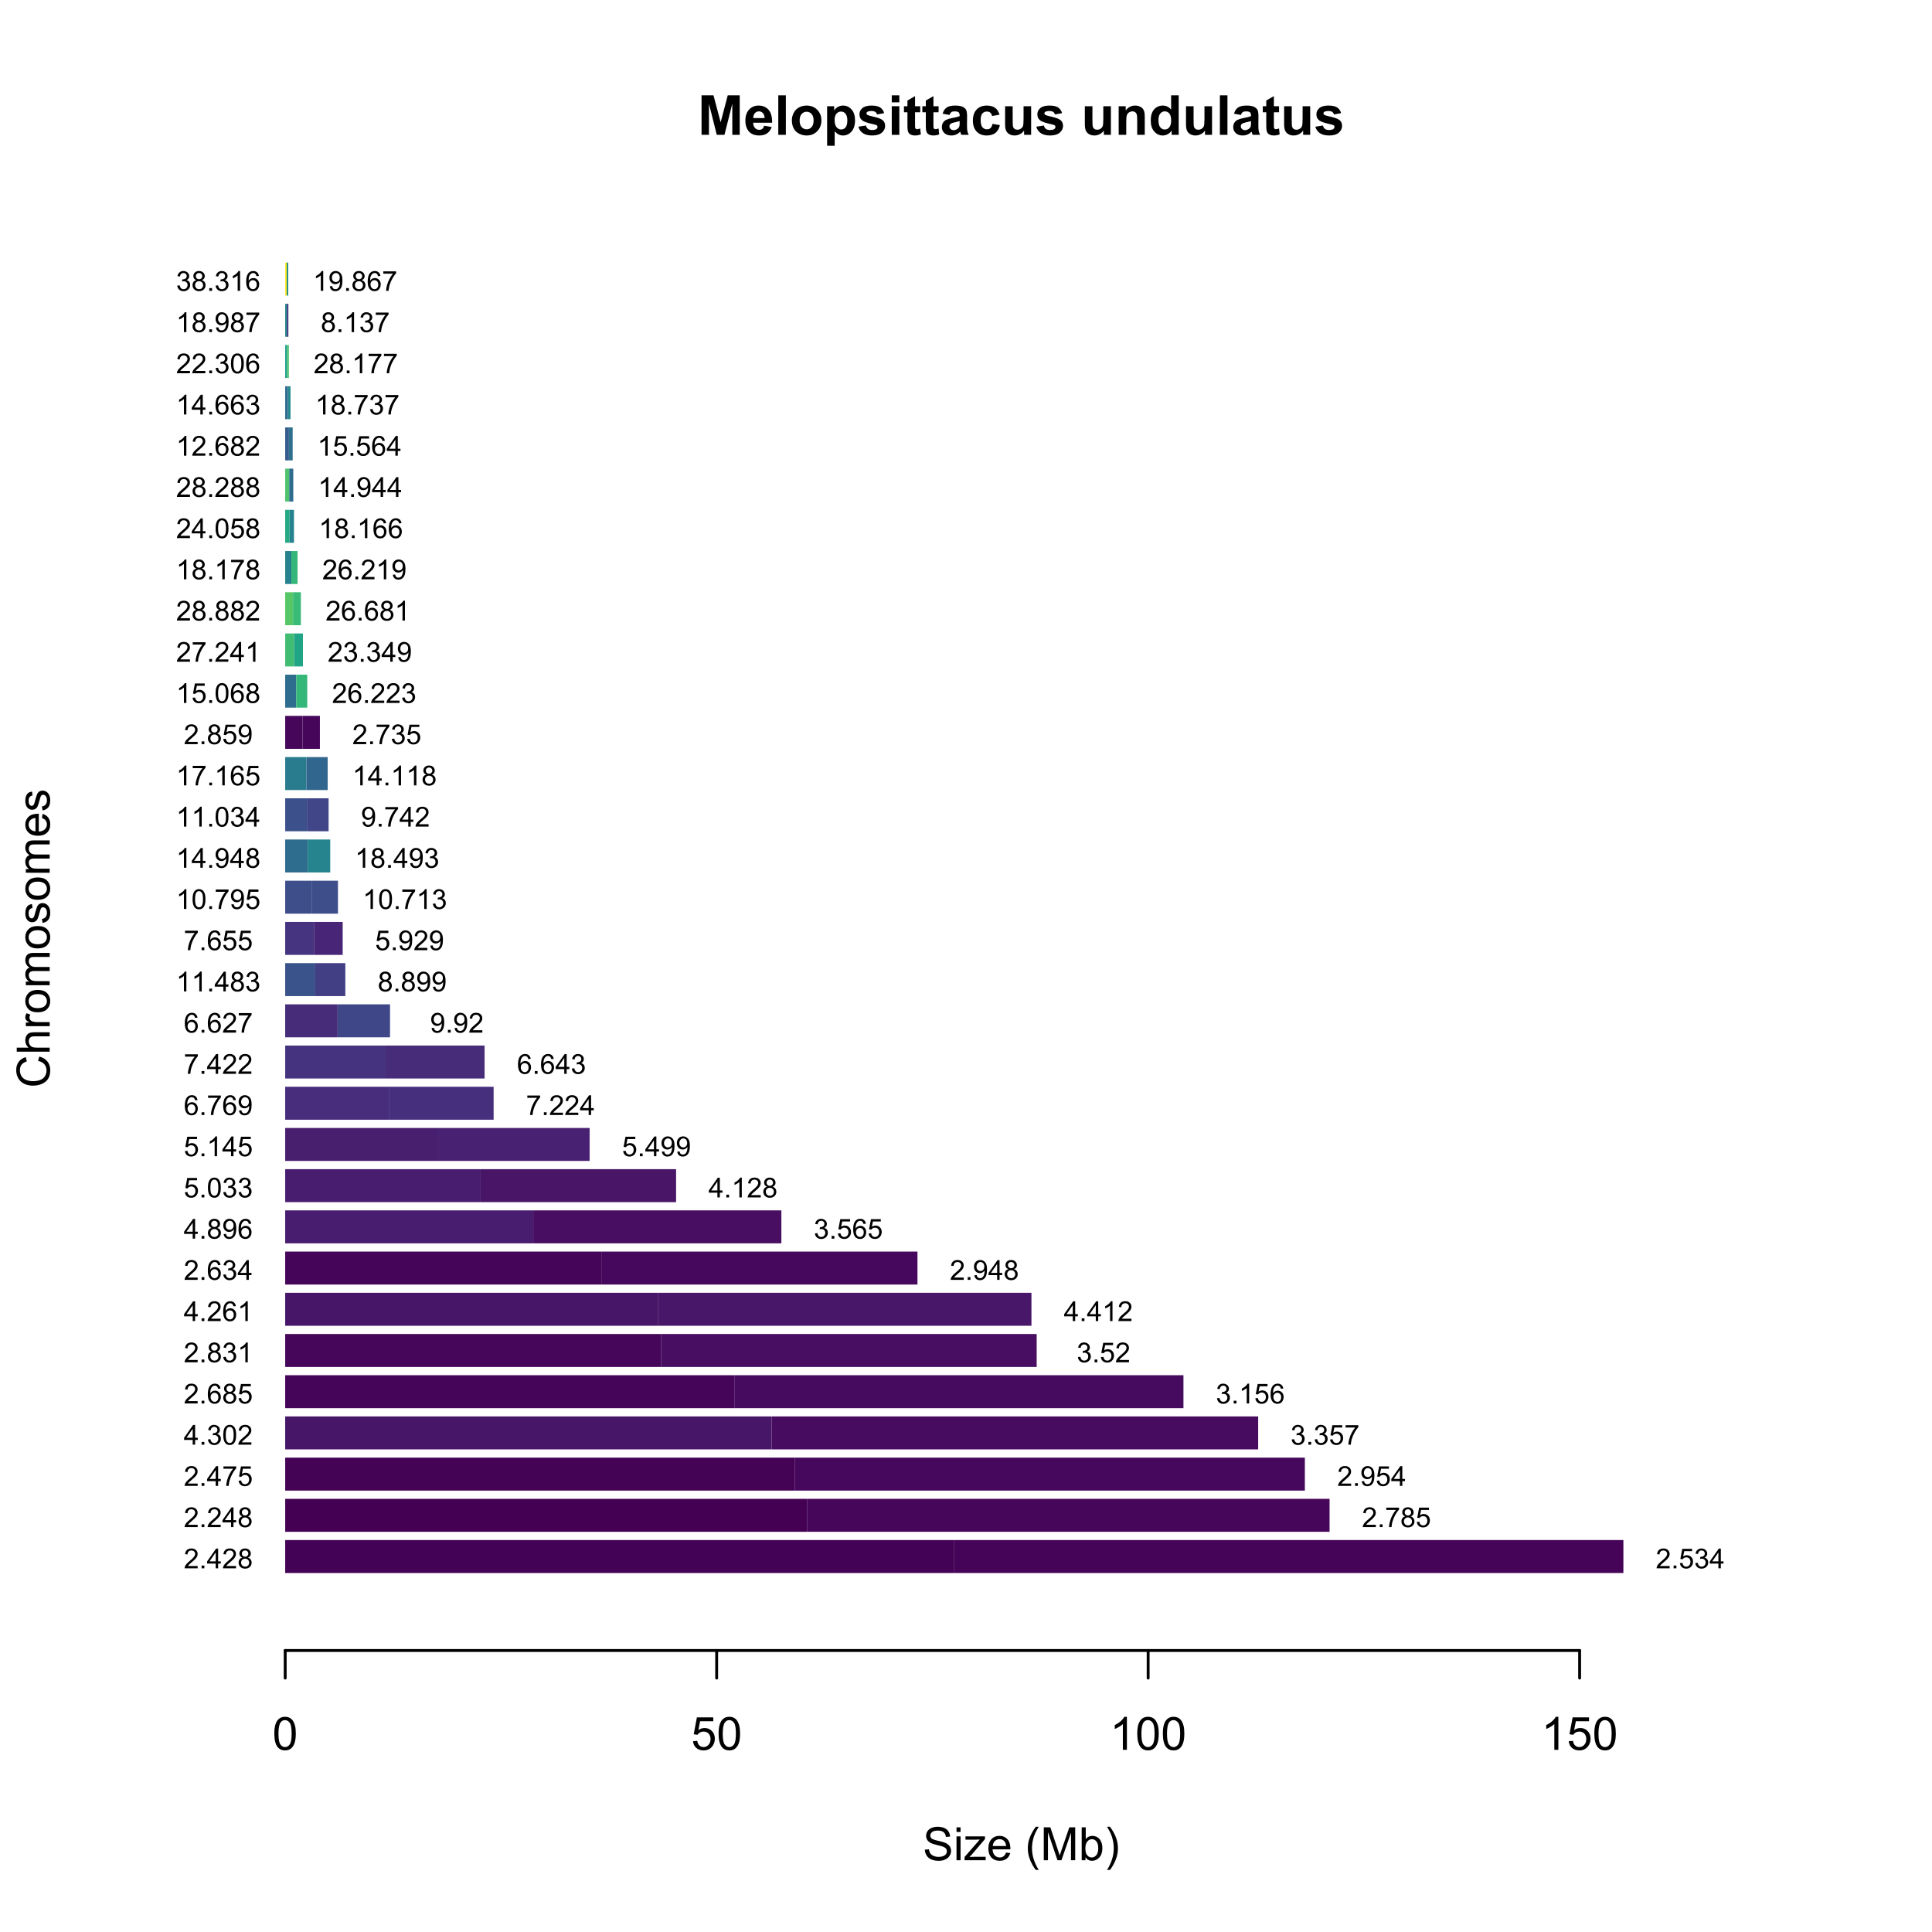 <?xml version="1.0" encoding="UTF-8"?>
<svg xmlns="http://www.w3.org/2000/svg" xmlns:xlink="http://www.w3.org/1999/xlink" width="504" height="504" viewBox="0 0 504 504">
<defs>
<g>
<g id="glyph-0-0">
<path d="M 1.02 0 L 1.02 -10.309 L 4.133 -10.309 L 6.004 -3.277 L 7.855 -10.309 L 10.977 -10.309 L 10.977 0 L 9.043 0 L 9.043 -8.113 L 6.996 0 L 4.992 0 L 2.953 -8.113 L 2.953 0 Z M 1.02 0 "/>
</g>
<g id="glyph-0-1">
<path d="M 5.359 -2.375 L 7.328 -2.047 C 7.074 -1.324 6.672 -0.773 6.129 -0.398 C 5.582 -0.02 4.898 0.168 4.078 0.168 C 2.781 0.168 1.82 -0.254 1.195 -1.105 C 0.703 -1.785 0.457 -2.641 0.457 -3.676 C 0.457 -4.914 0.781 -5.883 1.426 -6.586 C 2.074 -7.285 2.891 -7.637 3.883 -7.637 C 4.992 -7.637 5.867 -7.27 6.512 -6.535 C 7.152 -5.801 7.461 -4.68 7.434 -3.164 L 2.48 -3.164 C 2.496 -2.578 2.656 -2.121 2.961 -1.797 C 3.266 -1.469 3.645 -1.309 4.098 -1.309 C 4.41 -1.309 4.668 -1.391 4.879 -1.562 C 5.09 -1.73 5.25 -2 5.359 -2.375 M 5.469 -4.375 C 5.457 -4.945 5.309 -5.379 5.027 -5.676 C 4.746 -5.977 4.402 -6.125 4 -6.125 C 3.57 -6.125 3.215 -5.969 2.934 -5.652 C 2.652 -5.34 2.512 -4.914 2.516 -4.375 Z M 5.469 -4.375 "/>
</g>
<g id="glyph-0-2">
<path d="M 1.035 0 L 1.035 -10.309 L 3.008 -10.309 L 3.008 0 Z M 1.035 0 "/>
</g>
<g id="glyph-0-3">
<path d="M 0.578 -3.84 C 0.578 -4.496 0.738 -5.129 1.062 -5.746 C 1.387 -6.359 1.844 -6.828 2.438 -7.152 C 3.027 -7.473 3.691 -7.637 4.422 -7.637 C 5.551 -7.637 6.477 -7.27 7.199 -6.535 C 7.922 -5.801 8.281 -4.875 8.281 -3.754 C 8.281 -2.625 7.918 -1.688 7.188 -0.945 C 6.461 -0.203 5.543 0.168 4.438 0.168 C 3.754 0.168 3.098 0.016 2.477 -0.297 C 1.855 -0.605 1.387 -1.059 1.062 -1.656 C 0.738 -2.254 0.578 -2.98 0.578 -3.84 M 2.602 -3.734 C 2.602 -2.992 2.777 -2.426 3.129 -2.031 C 3.48 -1.637 3.914 -1.441 4.43 -1.441 C 4.945 -1.441 5.379 -1.637 5.727 -2.031 C 6.074 -2.426 6.25 -2.996 6.25 -3.746 C 6.25 -4.48 6.074 -5.043 5.727 -5.434 C 5.379 -5.828 4.945 -6.027 4.43 -6.027 C 3.914 -6.027 3.48 -5.828 3.129 -5.434 C 2.777 -5.043 2.602 -4.473 2.602 -3.734 Z M 2.602 -3.734 "/>
</g>
<g id="glyph-0-4">
<path d="M 0.977 -7.469 L 2.82 -7.469 L 2.82 -6.371 C 3.059 -6.746 3.383 -7.051 3.789 -7.285 C 4.199 -7.52 4.648 -7.637 5.148 -7.637 C 6.016 -7.637 6.75 -7.297 7.355 -6.617 C 7.961 -5.938 8.262 -4.988 8.262 -3.777 C 8.262 -2.527 7.957 -1.559 7.348 -0.867 C 6.738 -0.176 6 0.168 5.133 0.168 C 4.719 0.168 4.348 0.086 4.012 -0.078 C 3.676 -0.242 3.324 -0.523 2.953 -0.922 L 2.953 2.84 L 0.977 2.84 L 0.977 -7.469 M 2.934 -3.859 C 2.934 -3.02 3.098 -2.402 3.43 -2 C 3.766 -1.598 4.168 -1.398 4.648 -1.398 C 5.105 -1.398 5.488 -1.582 5.793 -1.949 C 6.098 -2.32 6.25 -2.922 6.25 -3.762 C 6.25 -4.543 6.094 -5.125 5.781 -5.504 C 5.465 -5.887 5.078 -6.074 4.613 -6.074 C 4.129 -6.074 3.73 -5.887 3.41 -5.516 C 3.09 -5.145 2.934 -4.59 2.934 -3.859 Z M 2.934 -3.859 "/>
</g>
<g id="glyph-0-5">
<path d="M 0.336 -2.129 L 2.32 -2.434 C 2.406 -2.047 2.574 -1.758 2.832 -1.559 C 3.09 -1.359 3.453 -1.258 3.918 -1.258 C 4.426 -1.258 4.812 -1.352 5.07 -1.539 C 5.242 -1.672 5.328 -1.848 5.328 -2.066 C 5.328 -2.219 5.281 -2.34 5.188 -2.441 C 5.09 -2.535 4.871 -2.621 4.527 -2.699 C 2.934 -3.051 1.926 -3.371 1.496 -3.664 C 0.906 -4.066 0.613 -4.625 0.613 -5.344 C 0.613 -5.992 0.867 -6.535 1.379 -6.977 C 1.891 -7.414 2.68 -7.637 3.754 -7.637 C 4.777 -7.637 5.535 -7.469 6.031 -7.137 C 6.531 -6.805 6.871 -6.312 7.059 -5.66 L 5.195 -5.316 C 5.117 -5.605 4.965 -5.828 4.742 -5.984 C 4.52 -6.137 4.203 -6.215 3.789 -6.215 C 3.27 -6.215 2.898 -6.145 2.672 -5.996 C 2.523 -5.895 2.445 -5.762 2.445 -5.598 C 2.445 -5.457 2.512 -5.336 2.645 -5.238 C 2.82 -5.105 3.438 -4.922 4.488 -4.684 C 5.543 -4.445 6.277 -4.152 6.695 -3.805 C 7.105 -3.453 7.312 -2.961 7.312 -2.336 C 7.312 -1.648 7.027 -1.062 6.453 -0.57 C 5.883 -0.078 5.035 0.168 3.918 0.168 C 2.898 0.168 2.094 -0.039 1.5 -0.449 C 0.91 -0.863 0.52 -1.422 0.336 -2.129 Z M 0.336 -2.129 "/>
</g>
<g id="glyph-0-6">
<path d="M 1.035 -8.48 L 1.035 -10.309 L 3.008 -10.309 L 3.008 -8.48 L 1.035 -8.48 M 1.035 0 L 1.035 -7.469 L 3.008 -7.469 L 3.008 0 Z M 1.035 0 "/>
</g>
<g id="glyph-0-7">
<path d="M 4.457 -7.469 L 4.457 -5.891 L 3.109 -5.891 L 3.109 -2.883 C 3.109 -2.273 3.121 -1.918 3.145 -1.816 C 3.172 -1.715 3.23 -1.633 3.32 -1.566 C 3.414 -1.504 3.523 -1.469 3.656 -1.469 C 3.84 -1.469 4.105 -1.531 4.449 -1.66 L 4.621 -0.125 C 4.16 0.07 3.641 0.168 3.059 0.168 C 2.703 0.168 2.383 0.109 2.094 -0.012 C 1.809 -0.129 1.598 -0.285 1.465 -0.473 C 1.332 -0.664 1.238 -0.922 1.188 -1.246 C 1.145 -1.473 1.125 -1.938 1.125 -2.637 L 1.125 -5.891 L 0.219 -5.891 L 0.219 -7.469 L 1.125 -7.469 L 1.125 -8.949 L 3.109 -10.105 L 3.109 -7.469 Z M 4.457 -7.469 "/>
</g>
<g id="glyph-0-8">
<path d="M 2.512 -5.188 L 0.719 -5.512 C 0.918 -6.234 1.266 -6.77 1.758 -7.117 C 2.25 -7.461 2.98 -7.637 3.953 -7.637 C 4.832 -7.637 5.488 -7.531 5.922 -7.324 C 6.352 -7.113 6.656 -6.848 6.832 -6.527 C 7.008 -6.207 7.094 -5.617 7.094 -4.762 L 7.074 -2.453 C 7.074 -1.797 7.105 -1.312 7.168 -1 C 7.23 -0.691 7.352 -0.355 7.523 0 L 5.57 0 C 5.516 -0.133 5.453 -0.324 5.379 -0.582 C 5.348 -0.699 5.324 -0.777 5.309 -0.816 C 4.973 -0.488 4.609 -0.242 4.227 -0.078 C 3.84 0.086 3.43 0.168 2.996 0.168 C 2.227 0.168 1.621 -0.039 1.176 -0.457 C 0.734 -0.875 0.512 -1.402 0.512 -2.039 C 0.512 -2.461 0.613 -2.836 0.816 -3.168 C 1.016 -3.496 1.301 -3.75 1.664 -3.926 C 2.027 -4.102 2.551 -4.258 3.234 -4.387 C 4.156 -4.562 4.797 -4.723 5.152 -4.871 L 5.152 -5.07 C 5.152 -5.449 5.059 -5.719 4.871 -5.883 C 4.684 -6.043 4.332 -6.125 3.812 -6.125 C 3.461 -6.125 3.184 -6.055 2.988 -5.918 C 2.793 -5.777 2.633 -5.535 2.512 -5.188 M 5.152 -3.586 C 4.902 -3.5 4.5 -3.402 3.953 -3.285 C 3.402 -3.168 3.043 -3.051 2.875 -2.938 C 2.617 -2.758 2.488 -2.523 2.488 -2.242 C 2.488 -1.965 2.594 -1.727 2.797 -1.527 C 3.004 -1.324 3.266 -1.223 3.586 -1.223 C 3.941 -1.223 4.281 -1.34 4.605 -1.574 C 4.844 -1.754 5 -1.973 5.078 -2.23 C 5.129 -2.398 5.152 -2.719 5.152 -3.191 Z M 5.152 -3.586 "/>
</g>
<g id="glyph-0-9">
<path d="M 7.543 -5.258 L 5.598 -4.906 C 5.531 -5.297 5.383 -5.59 5.148 -5.785 C 4.918 -5.984 4.617 -6.082 4.246 -6.082 C 3.754 -6.082 3.363 -5.91 3.07 -5.57 C 2.777 -5.23 2.629 -4.664 2.629 -3.867 C 2.629 -2.98 2.777 -2.355 3.074 -1.988 C 3.375 -1.625 3.773 -1.441 4.273 -1.441 C 4.648 -1.441 4.957 -1.547 5.195 -1.762 C 5.434 -1.973 5.605 -2.34 5.703 -2.863 L 7.645 -2.531 C 7.441 -1.641 7.055 -0.969 6.484 -0.512 C 5.91 -0.059 5.145 0.168 4.184 0.168 C 3.09 0.168 2.219 -0.176 1.57 -0.863 C 0.922 -1.555 0.598 -2.508 0.598 -3.727 C 0.598 -4.961 0.922 -5.918 1.574 -6.605 C 2.227 -7.293 3.109 -7.637 4.219 -7.637 C 5.129 -7.637 5.852 -7.441 6.387 -7.047 C 6.926 -6.656 7.309 -6.062 7.543 -5.258 Z M 7.543 -5.258 "/>
</g>
<g id="glyph-0-10">
<path d="M 5.949 0 L 5.949 -1.117 C 5.676 -0.719 5.32 -0.406 4.875 -0.176 C 4.434 0.055 3.965 0.168 3.473 0.168 C 2.973 0.168 2.523 0.059 2.125 -0.16 C 1.727 -0.383 1.438 -0.691 1.258 -1.09 C 1.082 -1.488 0.992 -2.039 0.992 -2.742 L 0.992 -7.469 L 2.969 -7.469 L 2.969 -4.035 C 2.969 -2.984 3.004 -2.344 3.074 -2.105 C 3.148 -1.867 3.281 -1.68 3.473 -1.543 C 3.664 -1.406 3.91 -1.336 4.203 -1.336 C 4.543 -1.336 4.844 -1.43 5.113 -1.613 C 5.379 -1.797 5.562 -2.027 5.66 -2.301 C 5.758 -2.578 5.809 -3.25 5.809 -4.316 L 5.809 -7.469 L 7.785 -7.469 L 7.785 0 Z M 5.949 0 "/>
</g>
<g id="glyph-0-11">
</g>
<g id="glyph-0-12">
<path d="M 7.824 0 L 5.852 0 L 5.852 -3.812 C 5.852 -4.617 5.809 -5.137 5.723 -5.375 C 5.641 -5.613 5.5 -5.797 5.312 -5.926 C 5.121 -6.059 4.895 -6.125 4.625 -6.125 C 4.285 -6.125 3.977 -6.031 3.707 -5.844 C 3.434 -5.656 3.246 -5.406 3.145 -5.098 C 3.047 -4.789 2.996 -4.215 2.996 -3.383 L 2.996 0 L 1.02 0 L 1.02 -7.469 L 2.855 -7.469 L 2.855 -6.371 C 3.508 -7.215 4.328 -7.637 5.316 -7.637 C 5.75 -7.637 6.148 -7.559 6.512 -7.398 C 6.871 -7.242 7.145 -7.043 7.328 -6.801 C 7.516 -6.555 7.645 -6.277 7.715 -5.969 C 7.789 -5.66 7.824 -5.219 7.824 -4.641 Z M 7.824 0 "/>
</g>
<g id="glyph-0-13">
<path d="M 7.883 0 L 6.047 0 L 6.047 -1.098 C 5.742 -0.672 5.383 -0.352 4.969 -0.145 C 4.551 0.062 4.133 0.168 3.711 0.168 C 2.855 0.168 2.121 -0.176 1.508 -0.867 C 0.895 -1.559 0.59 -2.523 0.59 -3.762 C 0.59 -5.027 0.887 -5.988 1.484 -6.648 C 2.078 -7.305 2.832 -7.637 3.742 -7.637 C 4.574 -7.637 5.297 -7.289 5.906 -6.594 L 5.906 -10.309 L 7.883 -10.309 L 7.883 0 M 2.609 -3.895 C 2.609 -3.098 2.719 -2.523 2.938 -2.164 C 3.258 -1.648 3.703 -1.391 4.273 -1.391 C 4.73 -1.391 5.117 -1.586 5.434 -1.973 C 5.754 -2.359 5.914 -2.938 5.914 -3.707 C 5.914 -4.562 5.758 -5.18 5.449 -5.559 C 5.141 -5.934 4.742 -6.125 4.262 -6.125 C 3.793 -6.125 3.398 -5.938 3.082 -5.566 C 2.766 -5.191 2.609 -4.637 2.609 -3.895 Z M 2.609 -3.895 "/>
</g>
<g id="glyph-1-0">
<path d="M 0.539 -2.758 L 1.609 -2.852 C 1.66 -2.422 1.781 -2.07 1.965 -1.797 C 2.152 -1.52 2.438 -1.297 2.828 -1.129 C 3.219 -0.957 3.66 -0.875 4.148 -0.875 C 4.582 -0.875 4.965 -0.938 5.297 -1.066 C 5.629 -1.195 5.875 -1.371 6.039 -1.598 C 6.199 -1.82 6.281 -2.066 6.281 -2.332 C 6.281 -2.602 6.203 -2.836 6.047 -3.039 C 5.891 -3.238 5.633 -3.406 5.273 -3.547 C 5.043 -3.633 4.531 -3.773 3.742 -3.965 C 2.953 -4.152 2.402 -4.332 2.086 -4.5 C 1.676 -4.715 1.371 -4.98 1.168 -5.301 C 0.969 -5.617 0.867 -5.973 0.867 -6.367 C 0.867 -6.805 0.992 -7.207 1.234 -7.586 C 1.484 -7.961 1.84 -8.246 2.312 -8.445 C 2.785 -8.637 3.312 -8.734 3.891 -8.734 C 4.527 -8.734 5.09 -8.633 5.574 -8.43 C 6.062 -8.223 6.434 -7.922 6.695 -7.523 C 6.957 -7.125 7.098 -6.672 7.117 -6.172 L 6.031 -6.086 C 5.969 -6.629 5.773 -7.039 5.434 -7.32 C 5.098 -7.594 4.598 -7.734 3.938 -7.734 C 3.25 -7.734 2.75 -7.609 2.434 -7.355 C 2.121 -7.105 1.961 -6.801 1.961 -6.445 C 1.961 -6.137 2.074 -5.883 2.297 -5.684 C 2.516 -5.484 3.086 -5.281 4.012 -5.07 C 4.934 -4.863 5.566 -4.68 5.914 -4.523 C 6.41 -4.293 6.781 -4 7.02 -3.648 C 7.258 -3.293 7.375 -2.887 7.375 -2.426 C 7.375 -1.969 7.246 -1.539 6.984 -1.133 C 6.723 -0.73 6.348 -0.414 5.855 -0.191 C 5.367 0.035 4.812 0.148 4.203 0.148 C 3.422 0.148 2.773 0.031 2.246 -0.195 C 1.723 -0.418 1.309 -0.762 1.012 -1.215 C 0.711 -1.672 0.555 -2.188 0.539 -2.758 Z M 0.539 -2.758 "/>
</g>
<g id="glyph-1-1">
<path d="M 0.797 -7.375 L 0.797 -8.59 L 1.852 -8.59 L 1.852 -7.375 L 0.797 -7.375 M 0.797 0 L 0.797 -6.223 L 1.852 -6.223 L 1.852 0 Z M 0.797 0 "/>
</g>
<g id="glyph-1-2">
<path d="M 0.234 0 L 0.234 -0.855 L 4.195 -5.402 C 3.746 -5.379 3.348 -5.367 3.008 -5.367 L 0.469 -5.367 L 0.469 -6.223 L 5.555 -6.223 L 5.555 -5.523 L 2.188 -1.578 L 1.535 -0.855 C 2.008 -0.891 2.449 -0.906 2.867 -0.906 L 5.742 -0.906 L 5.742 0 Z M 0.234 0 "/>
</g>
<g id="glyph-1-3">
<path d="M 5.051 -2.004 L 6.141 -1.867 C 5.969 -1.23 5.648 -0.738 5.188 -0.387 C 4.719 -0.035 4.125 0.141 3.406 0.141 C 2.492 0.141 1.773 -0.141 1.238 -0.699 C 0.707 -1.262 0.438 -2.047 0.438 -3.059 C 0.438 -4.105 0.711 -4.918 1.25 -5.496 C 1.789 -6.074 2.484 -6.363 3.344 -6.363 C 4.18 -6.363 4.859 -6.078 5.383 -5.516 C 5.914 -4.945 6.176 -4.148 6.176 -3.125 C 6.176 -3.059 6.172 -2.965 6.172 -2.844 L 1.531 -2.844 C 1.566 -2.156 1.762 -1.633 2.109 -1.273 C 2.457 -0.906 2.891 -0.727 3.41 -0.727 C 3.797 -0.727 4.125 -0.828 4.398 -1.031 C 4.672 -1.234 4.891 -1.559 5.051 -2.004 M 1.586 -3.711 L 5.062 -3.711 C 5.016 -4.23 4.883 -4.625 4.664 -4.887 C 4.328 -5.293 3.891 -5.496 3.359 -5.496 C 2.871 -5.496 2.465 -5.332 2.137 -5.008 C 1.805 -4.684 1.625 -4.25 1.586 -3.711 Z M 1.586 -3.711 "/>
</g>
<g id="glyph-1-4">
</g>
<g id="glyph-1-5">
<path d="M 2.805 2.523 C 2.223 1.789 1.73 0.93 1.328 -0.055 C 0.93 -1.035 0.727 -2.055 0.727 -3.109 C 0.727 -4.039 0.875 -4.93 1.18 -5.781 C 1.531 -6.77 2.07 -7.754 2.805 -8.734 L 3.562 -8.734 C 3.09 -7.922 2.777 -7.344 2.625 -6.996 C 2.387 -6.457 2.199 -5.895 2.062 -5.309 C 1.895 -4.578 1.812 -3.844 1.812 -3.105 C 1.812 -1.227 2.395 0.652 3.562 2.523 Z M 2.805 2.523 "/>
</g>
<g id="glyph-1-6">
<path d="M 0.891 0 L 0.891 -8.59 L 2.602 -8.59 L 4.633 -2.508 C 4.82 -1.941 4.957 -1.516 5.047 -1.234 C 5.141 -1.547 5.293 -2.008 5.5 -2.613 L 7.559 -8.59 L 9.086 -8.59 L 9.086 0 L 7.992 0 L 7.992 -7.188 L 5.496 0 L 4.469 0 L 1.984 -7.312 L 1.984 0 Z M 0.891 0 "/>
</g>
<g id="glyph-1-7">
<path d="M 1.766 0 L 0.785 0 L 0.785 -8.59 L 1.84 -8.59 L 1.84 -5.523 C 2.285 -6.082 2.852 -6.363 3.547 -6.363 C 3.926 -6.363 4.289 -6.285 4.633 -6.133 C 4.973 -5.977 5.254 -5.762 5.477 -5.48 C 5.695 -5.203 5.867 -4.863 5.992 -4.469 C 6.117 -4.074 6.18 -3.652 6.18 -3.203 C 6.18 -2.141 5.918 -1.312 5.391 -0.734 C 4.863 -0.152 4.23 0.141 3.492 0.141 C 2.758 0.141 2.18 -0.168 1.766 -0.781 L 1.766 0 M 1.75 -3.156 C 1.75 -2.41 1.852 -1.871 2.055 -1.539 C 2.387 -1 2.836 -0.727 3.406 -0.727 C 3.863 -0.727 4.262 -0.926 4.602 -1.328 C 4.934 -1.727 5.102 -2.324 5.102 -3.117 C 5.102 -3.93 4.941 -4.531 4.621 -4.914 C 4.297 -5.305 3.906 -5.496 3.453 -5.496 C 2.988 -5.496 2.59 -5.297 2.258 -4.895 C 1.922 -4.496 1.75 -3.914 1.75 -3.156 Z M 1.75 -3.156 "/>
</g>
<g id="glyph-1-8">
<path d="M 1.484 2.523 L 0.727 2.523 C 1.895 0.652 2.477 -1.227 2.477 -3.105 C 2.477 -3.84 2.395 -4.566 2.227 -5.289 C 2.094 -5.875 1.906 -6.438 1.672 -6.977 C 1.516 -7.328 1.203 -7.914 0.727 -8.734 L 1.484 -8.734 C 2.215 -7.754 2.758 -6.77 3.109 -5.781 C 3.41 -4.93 3.562 -4.039 3.562 -3.109 C 3.562 -2.055 3.359 -1.035 2.957 -0.055 C 2.551 0.93 2.059 1.789 1.484 2.523 Z M 1.484 2.523 "/>
</g>
<g id="glyph-1-9">
<path d="M 0.5 -4.234 C 0.5 -5.25 0.602 -6.07 0.812 -6.688 C 1.02 -7.309 1.332 -7.785 1.742 -8.121 C 2.156 -8.457 2.672 -8.625 3.297 -8.625 C 3.758 -8.625 4.164 -8.531 4.512 -8.348 C 4.859 -8.16 5.145 -7.895 5.375 -7.543 C 5.598 -7.195 5.777 -6.77 5.906 -6.266 C 6.035 -5.766 6.102 -5.086 6.102 -4.234 C 6.102 -3.227 5.996 -2.414 5.789 -1.797 C 5.582 -1.176 5.273 -0.699 4.859 -0.359 C 4.449 -0.023 3.926 0.148 3.297 0.148 C 2.469 0.148 1.82 -0.152 1.348 -0.742 C 0.781 -1.461 0.5 -2.621 0.5 -4.234 M 1.582 -4.234 C 1.582 -2.824 1.746 -1.887 2.078 -1.422 C 2.406 -0.953 2.812 -0.719 3.297 -0.719 C 3.781 -0.719 4.191 -0.953 4.52 -1.422 C 4.852 -1.891 5.016 -2.828 5.016 -4.234 C 5.016 -5.648 4.852 -6.59 4.52 -7.055 C 4.191 -7.52 3.781 -7.75 3.289 -7.75 C 2.801 -7.75 2.414 -7.547 2.125 -7.137 C 1.766 -6.613 1.582 -5.645 1.582 -4.234 Z M 1.582 -4.234 "/>
</g>
<g id="glyph-1-10">
<path d="M 0.5 -2.25 L 1.605 -2.344 C 1.688 -1.805 1.879 -1.398 2.176 -1.129 C 2.477 -0.855 2.836 -0.719 3.258 -0.719 C 3.766 -0.719 4.195 -0.91 4.547 -1.297 C 4.898 -1.676 5.074 -2.188 5.074 -2.82 C 5.074 -3.418 4.906 -3.895 4.566 -4.242 C 4.23 -4.59 3.785 -4.762 3.242 -4.766 C 2.898 -4.762 2.594 -4.688 2.32 -4.531 C 2.047 -4.379 1.832 -4.18 1.676 -3.93 L 0.688 -4.062 L 1.516 -8.473 L 5.789 -8.473 L 5.789 -7.465 L 2.359 -7.465 L 1.898 -5.156 C 2.414 -5.516 2.953 -5.695 3.523 -5.695 C 4.273 -5.695 4.906 -5.434 5.422 -4.914 C 5.938 -4.395 6.195 -3.727 6.195 -2.914 C 6.195 -2.133 5.965 -1.461 5.516 -0.898 C 4.961 -0.203 4.211 0.148 3.258 0.148 C 2.477 0.148 1.84 -0.074 1.344 -0.508 C 0.852 -0.945 0.57 -1.527 0.5 -2.25 Z M 0.5 -2.25 "/>
</g>
<g id="glyph-1-11">
<path d="M 4.469 0 L 3.414 0 L 3.414 -6.719 C 3.16 -6.477 2.828 -6.234 2.418 -5.992 C 2.004 -5.75 1.633 -5.57 1.305 -5.449 L 1.305 -6.469 C 1.895 -6.746 2.41 -7.082 2.852 -7.477 C 3.293 -7.871 3.605 -8.254 3.789 -8.625 L 4.469 -8.625 Z M 4.469 0 "/>
</g>
<g id="glyph-2-0">
<path d="M -3.012 -7.055 L -2.723 -8.191 C -1.789 -7.953 -1.078 -7.523 -0.59 -6.906 C -0.098 -6.285 0.148 -5.527 0.148 -4.633 C 0.148 -3.711 -0.043 -2.957 -0.418 -2.375 C -0.797 -1.797 -1.344 -1.355 -2.055 -1.051 C -2.77 -0.75 -3.539 -0.598 -4.359 -0.598 C -5.254 -0.598 -6.035 -0.77 -6.699 -1.109 C -7.367 -1.453 -7.871 -1.938 -8.219 -2.57 C -8.562 -3.199 -8.734 -3.895 -8.734 -4.652 C -8.734 -5.512 -8.516 -6.234 -8.078 -6.82 C -7.641 -7.406 -7.027 -7.812 -6.234 -8.047 L -5.969 -6.926 C -6.594 -6.727 -7.051 -6.438 -7.336 -6.059 C -7.621 -5.68 -7.766 -5.203 -7.766 -4.629 C -7.766 -3.969 -7.605 -3.418 -7.289 -2.973 C -6.973 -2.531 -6.547 -2.219 -6.016 -2.039 C -5.48 -1.859 -4.93 -1.77 -4.367 -1.77 C -3.633 -1.77 -2.996 -1.875 -2.453 -2.09 C -1.906 -2.301 -1.5 -2.633 -1.23 -3.082 C -0.961 -3.531 -0.824 -4.016 -0.824 -4.539 C -0.824 -5.176 -1.008 -5.715 -1.375 -6.156 C -1.742 -6.598 -2.289 -6.898 -3.012 -7.055 Z M -3.012 -7.055 "/>
</g>
<g id="glyph-2-1">
<path d="M 0 -0.789 L -8.59 -0.793 L -8.59 -1.848 L -5.508 -1.848 C -6.078 -2.336 -6.363 -2.957 -6.363 -3.711 C -6.363 -4.168 -6.273 -4.57 -6.09 -4.91 C -5.91 -5.25 -5.656 -5.492 -5.336 -5.641 C -5.016 -5.785 -4.555 -5.859 -3.941 -5.859 L 0 -5.859 L 0 -4.805 L -3.941 -4.805 C -4.469 -4.805 -4.855 -4.691 -5.094 -4.461 C -5.336 -4.234 -5.453 -3.91 -5.453 -3.492 C -5.453 -3.18 -5.375 -2.887 -5.211 -2.609 C -5.051 -2.336 -4.828 -2.141 -4.555 -2.023 C -4.273 -1.906 -3.891 -1.848 -3.406 -1.848 L 0 -1.844 Z M 0 -0.789 "/>
</g>
<g id="glyph-2-2">
<path d="M 0 -0.781 L -6.223 -0.781 L -6.223 -1.73 L -5.281 -1.73 C -5.719 -1.969 -6.012 -2.195 -6.152 -2.398 C -6.293 -2.605 -6.363 -2.828 -6.363 -3.078 C -6.363 -3.43 -6.25 -3.793 -6.023 -4.16 L -5.047 -3.797 C -5.195 -3.539 -5.273 -3.281 -5.273 -3.023 C -5.273 -2.793 -5.203 -2.586 -5.066 -2.402 C -4.926 -2.219 -4.734 -2.086 -4.488 -2.012 C -4.113 -1.895 -3.703 -1.836 -3.258 -1.836 L 0 -1.836 Z M 0 -0.781 "/>
</g>
<g id="glyph-2-3">
<path d="M -3.109 -0.398 C -4.262 -0.398 -5.117 -0.719 -5.672 -1.359 C -6.133 -1.895 -6.363 -2.547 -6.363 -3.316 C -6.363 -4.172 -6.082 -4.871 -5.523 -5.414 C -4.961 -5.957 -4.188 -6.227 -3.199 -6.227 C -2.398 -6.227 -1.77 -6.109 -1.309 -5.867 C -0.852 -5.629 -0.492 -5.277 -0.238 -4.82 C 0.012 -4.359 0.141 -3.859 0.141 -3.316 C 0.141 -2.445 -0.141 -1.742 -0.695 -1.203 C -1.254 -0.668 -2.059 -0.398 -3.109 -0.398 M -3.109 -1.484 C -2.312 -1.484 -1.719 -1.656 -1.32 -2.004 C -0.926 -2.352 -0.727 -2.789 -0.727 -3.316 C -0.727 -3.84 -0.926 -4.273 -1.324 -4.625 C -1.723 -4.969 -2.328 -5.145 -3.145 -5.145 C -3.914 -5.145 -4.5 -4.969 -4.895 -4.621 C -5.293 -4.27 -5.492 -3.836 -5.492 -3.316 C -5.492 -2.789 -5.293 -2.352 -4.898 -2.004 C -4.504 -1.656 -3.906 -1.484 -3.109 -1.484 Z M -3.109 -1.484 "/>
</g>
<g id="glyph-2-4">
<path d="M 0 -0.789 L -6.223 -0.793 L -6.223 -1.734 L -5.352 -1.734 C -5.656 -1.93 -5.898 -2.188 -6.086 -2.516 C -6.27 -2.836 -6.363 -3.207 -6.363 -3.621 C -6.363 -4.082 -6.266 -4.461 -6.078 -4.754 C -5.883 -5.051 -5.617 -5.258 -5.273 -5.379 C -6 -5.871 -6.363 -6.512 -6.363 -7.301 C -6.363 -7.918 -6.191 -8.391 -5.852 -8.727 C -5.508 -9.055 -4.98 -9.223 -4.27 -9.223 L 0 -9.223 L 0 -8.172 L -3.918 -8.172 C -4.34 -8.172 -4.645 -8.141 -4.832 -8.07 C -5.016 -8.004 -5.164 -7.879 -5.277 -7.699 C -5.391 -7.52 -5.449 -7.309 -5.449 -7.066 C -5.449 -6.629 -5.305 -6.266 -5.012 -5.977 C -4.723 -5.688 -4.254 -5.543 -3.613 -5.543 L 0 -5.543 L 0 -4.488 L -4.043 -4.488 C -4.512 -4.488 -4.863 -4.402 -5.098 -4.23 C -5.332 -4.059 -5.449 -3.777 -5.449 -3.387 C -5.449 -3.09 -5.371 -2.816 -5.215 -2.562 C -5.059 -2.312 -4.828 -2.129 -4.531 -2.016 C -4.227 -1.902 -3.793 -1.848 -3.227 -1.848 L 0 -1.844 Z M 0 -0.789 "/>
</g>
<g id="glyph-2-5">
<path d="M -1.859 -0.371 L -2.023 -1.414 C -1.602 -1.469 -1.281 -1.633 -1.059 -1.902 C -0.836 -2.168 -0.727 -2.543 -0.727 -3.023 C -0.727 -3.508 -0.824 -3.867 -1.023 -4.102 C -1.219 -4.336 -1.449 -4.453 -1.715 -4.453 C -1.953 -4.453 -2.141 -4.348 -2.277 -4.141 C -2.371 -3.996 -2.492 -3.641 -2.637 -3.062 C -2.832 -2.289 -3 -1.754 -3.145 -1.457 C -3.285 -1.156 -3.484 -0.93 -3.734 -0.777 C -3.988 -0.621 -4.266 -0.547 -4.57 -0.547 C -4.848 -0.547 -5.105 -0.609 -5.34 -0.734 C -5.578 -0.863 -5.773 -1.035 -5.93 -1.254 C -6.051 -1.418 -6.152 -1.641 -6.238 -1.926 C -6.32 -2.207 -6.363 -2.512 -6.363 -2.836 C -6.363 -3.324 -6.293 -3.754 -6.152 -4.121 C -6.012 -4.492 -5.82 -4.762 -5.582 -4.938 C -5.34 -5.113 -5.02 -5.234 -4.617 -5.305 L -4.477 -4.273 C -4.797 -4.227 -5.047 -4.09 -5.227 -3.863 C -5.406 -3.641 -5.496 -3.324 -5.496 -2.914 C -5.496 -2.426 -5.414 -2.082 -5.258 -1.875 C -5.094 -1.668 -4.906 -1.566 -4.695 -1.566 C -4.555 -1.566 -4.434 -1.605 -4.324 -1.695 C -4.211 -1.777 -4.117 -1.914 -4.043 -2.098 C -4.004 -2.203 -3.914 -2.516 -3.773 -3.031 C -3.574 -3.773 -3.41 -4.297 -3.285 -4.59 C -3.156 -4.887 -2.973 -5.117 -2.73 -5.285 C -2.488 -5.453 -2.188 -5.535 -1.828 -5.539 C -1.477 -5.535 -1.145 -5.434 -0.836 -5.23 C -0.523 -5.023 -0.285 -4.727 -0.113 -4.344 C 0.055 -3.953 0.141 -3.516 0.141 -3.031 C 0.141 -2.219 -0.027 -1.605 -0.363 -1.18 C -0.699 -0.758 -1.199 -0.488 -1.859 -0.371 Z M -1.859 -0.371 "/>
</g>
<g id="glyph-2-6">
<path d="M -2.004 -5.051 L -1.867 -6.141 C -1.23 -5.969 -0.738 -5.648 -0.387 -5.188 C -0.035 -4.719 0.141 -4.125 0.141 -3.406 C 0.141 -2.492 -0.141 -1.773 -0.699 -1.238 C -1.262 -0.707 -2.047 -0.441 -3.059 -0.441 C -4.105 -0.441 -4.918 -0.711 -5.496 -1.25 C -6.074 -1.789 -6.363 -2.484 -6.363 -3.348 C -6.363 -4.18 -6.078 -4.859 -5.516 -5.383 C -4.945 -5.914 -4.148 -6.176 -3.121 -6.176 C -3.059 -6.176 -2.965 -6.172 -2.84 -6.172 L -2.844 -1.531 C -2.156 -1.566 -1.633 -1.762 -1.27 -2.109 C -0.906 -2.457 -0.727 -2.891 -0.727 -3.41 C -0.727 -3.797 -0.828 -4.125 -1.031 -4.398 C -1.234 -4.672 -1.559 -4.891 -2.004 -5.051 M -3.711 -1.59 L -3.707 -5.062 C -4.23 -5.016 -4.625 -4.883 -4.887 -4.664 C -5.293 -4.328 -5.496 -3.891 -5.496 -3.359 C -5.496 -2.871 -5.332 -2.465 -5.008 -2.137 C -4.684 -1.805 -4.25 -1.625 -3.711 -1.59 Z M -3.711 -1.59 "/>
</g>
<g id="glyph-3-0">
<path d="M 3.625 -0.609 L 3.625 0 L 0.219 0 C 0.215 -0.152 0.238 -0.297 0.293 -0.438 C 0.379 -0.672 0.516 -0.898 0.707 -1.125 C 0.898 -1.352 1.176 -1.609 1.535 -1.906 C 2.098 -2.363 2.477 -2.73 2.672 -2.996 C 2.867 -3.266 2.969 -3.52 2.969 -3.758 C 2.969 -4.008 2.879 -4.219 2.699 -4.395 C 2.52 -4.566 2.285 -4.652 1.996 -4.652 C 1.691 -4.652 1.449 -4.559 1.266 -4.375 C 1.082 -4.195 0.988 -3.941 0.988 -3.617 L 0.336 -3.684 C 0.383 -4.168 0.551 -4.539 0.84 -4.793 C 1.129 -5.047 1.52 -5.176 2.012 -5.176 C 2.504 -5.176 2.898 -5.039 3.184 -4.762 C 3.473 -4.488 3.617 -4.148 3.617 -3.742 C 3.617 -3.539 3.574 -3.336 3.492 -3.137 C 3.406 -2.938 3.266 -2.727 3.07 -2.508 C 2.875 -2.285 2.551 -1.984 2.094 -1.598 C 1.715 -1.281 1.473 -1.066 1.363 -0.949 C 1.258 -0.836 1.168 -0.723 1.098 -0.609 Z M 3.625 -0.609 "/>
</g>
<g id="glyph-3-1">
<path d="M 0.652 0 L 0.652 -0.719 L 1.375 -0.719 L 1.375 0 Z M 0.652 0 "/>
</g>
<g id="glyph-3-2">
<path d="M 2.328 0 L 2.328 -1.234 L 0.09 -1.234 L 0.09 -1.812 L 2.441 -5.152 L 2.961 -5.152 L 2.961 -1.812 L 3.656 -1.812 L 3.656 -1.234 L 2.961 -1.234 L 2.961 0 L 2.328 0 M 2.328 -1.812 L 2.328 -4.137 L 0.715 -1.812 Z M 2.328 -1.812 "/>
</g>
<g id="glyph-3-3">
<path d="M 1.273 -2.793 C 1.012 -2.891 0.816 -3.027 0.688 -3.207 C 0.562 -3.383 0.5 -3.598 0.5 -3.848 C 0.5 -4.223 0.633 -4.535 0.902 -4.793 C 1.172 -5.047 1.531 -5.176 1.98 -5.176 C 2.43 -5.176 2.793 -5.043 3.066 -4.781 C 3.34 -4.523 3.477 -4.203 3.477 -3.828 C 3.477 -3.59 3.414 -3.383 3.289 -3.203 C 3.164 -3.027 2.973 -2.891 2.719 -2.793 C 3.035 -2.691 3.273 -2.523 3.441 -2.297 C 3.605 -2.066 3.688 -1.793 3.688 -1.473 C 3.688 -1.031 3.531 -0.66 3.219 -0.363 C 2.91 -0.062 2.5 0.086 1.988 0.086 C 1.48 0.086 1.07 -0.062 0.758 -0.363 C 0.449 -0.664 0.293 -1.039 0.293 -1.492 C 0.293 -1.824 0.375 -2.105 0.547 -2.332 C 0.715 -2.559 0.957 -2.711 1.273 -2.793 M 1.145 -3.867 C 1.145 -3.625 1.223 -3.426 1.383 -3.27 C 1.539 -3.113 1.742 -3.039 1.992 -3.039 C 2.238 -3.039 2.438 -3.113 2.594 -3.27 C 2.75 -3.422 2.828 -3.609 2.828 -3.832 C 2.828 -4.062 2.746 -4.258 2.586 -4.418 C 2.426 -4.574 2.227 -4.656 1.984 -4.656 C 1.746 -4.656 1.543 -4.578 1.387 -4.422 C 1.227 -4.27 1.145 -4.082 1.145 -3.867 M 0.941 -1.488 C 0.941 -1.305 0.984 -1.133 1.07 -0.965 C 1.156 -0.793 1.281 -0.664 1.453 -0.57 C 1.621 -0.48 1.801 -0.434 1.996 -0.434 C 2.301 -0.434 2.547 -0.531 2.746 -0.723 C 2.941 -0.918 3.039 -1.164 3.039 -1.465 C 3.039 -1.77 2.941 -2.023 2.738 -2.223 C 2.535 -2.422 2.281 -2.52 1.977 -2.52 C 1.68 -2.52 1.43 -2.422 1.234 -2.227 C 1.039 -2.027 0.941 -1.781 0.941 -1.488 Z M 0.941 -1.488 "/>
</g>
<g id="glyph-3-4">
<path d="M 0.297 -1.352 L 0.965 -1.406 C 1.012 -1.082 1.125 -0.84 1.305 -0.676 C 1.484 -0.516 1.703 -0.434 1.953 -0.434 C 2.258 -0.434 2.516 -0.547 2.727 -0.777 C 2.938 -1.008 3.043 -1.312 3.043 -1.691 C 3.043 -2.051 2.941 -2.336 2.742 -2.547 C 2.539 -2.754 2.273 -2.859 1.945 -2.859 C 1.738 -2.859 1.555 -2.812 1.391 -2.719 C 1.227 -2.625 1.098 -2.508 1.004 -2.359 L 0.41 -2.438 L 0.91 -5.082 L 3.473 -5.082 L 3.473 -4.48 L 1.418 -4.48 L 1.141 -3.094 C 1.449 -3.309 1.773 -3.418 2.113 -3.418 C 2.562 -3.418 2.941 -3.262 3.25 -2.949 C 3.562 -2.637 3.715 -2.238 3.715 -1.746 C 3.715 -1.281 3.578 -0.879 3.309 -0.539 C 2.977 -0.121 2.527 0.086 1.953 0.086 C 1.484 0.086 1.102 -0.043 0.809 -0.305 C 0.512 -0.566 0.34 -0.918 0.297 -1.352 Z M 0.297 -1.352 "/>
</g>
<g id="glyph-3-5">
<path d="M 0.301 -1.359 L 0.934 -1.445 C 1.008 -1.086 1.133 -0.828 1.305 -0.668 C 1.48 -0.512 1.691 -0.434 1.945 -0.434 C 2.242 -0.434 2.492 -0.535 2.699 -0.742 C 2.902 -0.949 3.004 -1.203 3.004 -1.508 C 3.004 -1.797 2.91 -2.039 2.723 -2.227 C 2.531 -2.414 2.289 -2.512 1.996 -2.512 C 1.879 -2.512 1.727 -2.488 1.551 -2.441 L 1.621 -2.996 C 1.664 -2.992 1.695 -2.988 1.723 -2.988 C 1.992 -2.988 2.234 -3.059 2.449 -3.199 C 2.664 -3.34 2.773 -3.555 2.773 -3.848 C 2.773 -4.082 2.695 -4.273 2.539 -4.426 C 2.383 -4.578 2.18 -4.656 1.93 -4.656 C 1.684 -4.656 1.48 -4.578 1.316 -4.422 C 1.152 -4.27 1.047 -4.035 1 -3.727 L 0.367 -3.84 C 0.441 -4.262 0.617 -4.594 0.895 -4.824 C 1.168 -5.059 1.508 -5.176 1.914 -5.176 C 2.195 -5.176 2.457 -5.113 2.691 -4.992 C 2.93 -4.875 3.109 -4.707 3.234 -4.5 C 3.363 -4.293 3.426 -4.07 3.426 -3.836 C 3.426 -3.613 3.363 -3.41 3.246 -3.227 C 3.125 -3.043 2.949 -2.898 2.715 -2.793 C 3.02 -2.723 3.254 -2.574 3.426 -2.355 C 3.594 -2.133 3.676 -1.855 3.676 -1.523 C 3.676 -1.07 3.512 -0.691 3.184 -0.379 C 2.855 -0.066 2.441 0.09 1.941 0.09 C 1.488 0.09 1.113 -0.043 0.812 -0.312 C 0.516 -0.582 0.344 -0.93 0.301 -1.359 Z M 0.301 -1.359 "/>
</g>
<g id="glyph-3-6">
<path d="M 0.34 -4.48 L 0.34 -5.086 L 3.676 -5.086 L 3.676 -4.594 C 3.348 -4.246 3.023 -3.781 2.703 -3.203 C 2.379 -2.625 2.129 -2.027 1.953 -1.418 C 1.828 -0.984 1.746 -0.512 1.711 0 L 1.062 0 C 1.07 -0.406 1.148 -0.895 1.301 -1.469 C 1.453 -2.043 1.672 -2.598 1.957 -3.129 C 2.242 -3.664 2.543 -4.113 2.863 -4.48 Z M 0.34 -4.48 "/>
</g>
<g id="glyph-3-7">
<path d="M 0.395 -1.191 L 1 -1.246 C 1.055 -0.961 1.152 -0.754 1.297 -0.625 C 1.441 -0.496 1.629 -0.434 1.855 -0.434 C 2.051 -0.434 2.223 -0.477 2.367 -0.566 C 2.516 -0.656 2.633 -0.773 2.727 -0.922 C 2.82 -1.07 2.898 -1.273 2.965 -1.527 C 3.027 -1.777 3.059 -2.035 3.059 -2.301 C 3.059 -2.328 3.059 -2.371 3.055 -2.426 C 2.93 -2.223 2.754 -2.062 2.535 -1.934 C 2.316 -1.809 2.078 -1.746 1.824 -1.746 C 1.398 -1.746 1.039 -1.902 0.742 -2.211 C 0.445 -2.52 0.297 -2.93 0.297 -3.434 C 0.297 -3.957 0.453 -4.379 0.762 -4.695 C 1.07 -5.016 1.457 -5.176 1.918 -5.176 C 2.254 -5.176 2.562 -5.086 2.84 -4.902 C 3.117 -4.723 3.328 -4.465 3.473 -4.133 C 3.617 -3.797 3.688 -3.316 3.688 -2.684 C 3.688 -2.023 3.617 -1.5 3.473 -1.109 C 3.332 -0.719 3.117 -0.422 2.836 -0.219 C 2.555 -0.016 2.223 0.086 1.844 0.086 C 1.438 0.086 1.109 -0.023 0.855 -0.246 C 0.598 -0.473 0.445 -0.785 0.395 -1.191 M 2.984 -3.465 C 2.984 -3.828 2.887 -4.117 2.695 -4.332 C 2.5 -4.543 2.27 -4.652 1.996 -4.652 C 1.715 -4.652 1.469 -4.535 1.262 -4.305 C 1.055 -4.078 0.949 -3.777 0.949 -3.414 C 0.949 -3.086 1.047 -2.82 1.246 -2.613 C 1.445 -2.41 1.688 -2.305 1.98 -2.305 C 2.273 -2.305 2.512 -2.41 2.703 -2.613 C 2.891 -2.82 2.984 -3.102 2.984 -3.465 Z M 2.984 -3.465 "/>
</g>
<g id="glyph-3-8">
<path d="M 0.297 -2.543 C 0.297 -3.152 0.363 -3.641 0.488 -4.012 C 0.613 -4.383 0.797 -4.672 1.047 -4.871 C 1.293 -5.074 1.605 -5.176 1.98 -5.176 C 2.254 -5.176 2.5 -5.121 2.707 -5.008 C 2.914 -4.898 3.086 -4.734 3.223 -4.527 C 3.359 -4.316 3.465 -4.062 3.543 -3.762 C 3.621 -3.457 3.66 -3.051 3.66 -2.543 C 3.66 -1.938 3.598 -1.449 3.473 -1.078 C 3.348 -0.707 3.164 -0.418 2.918 -0.215 C 2.668 -0.012 2.355 0.086 1.98 0.086 C 1.48 0.086 1.094 -0.09 0.809 -0.445 C 0.469 -0.875 0.297 -1.574 0.297 -2.543 M 0.949 -2.543 C 0.949 -1.695 1.047 -1.133 1.246 -0.852 C 1.445 -0.574 1.688 -0.434 1.98 -0.434 C 2.27 -0.434 2.516 -0.574 2.711 -0.855 C 2.91 -1.137 3.008 -1.699 3.008 -2.543 C 3.008 -3.391 2.91 -3.953 2.711 -4.234 C 2.516 -4.512 2.266 -4.652 1.973 -4.652 C 1.68 -4.652 1.449 -4.527 1.277 -4.281 C 1.059 -3.969 0.949 -3.387 0.949 -2.543 Z M 0.949 -2.543 "/>
</g>
<g id="glyph-3-9">
<path d="M 3.582 -3.891 L 2.953 -3.844 C 2.898 -4.09 2.816 -4.273 2.715 -4.383 C 2.543 -4.562 2.332 -4.656 2.082 -4.656 C 1.879 -4.656 1.703 -4.598 1.551 -4.484 C 1.352 -4.34 1.195 -4.129 1.078 -3.848 C 0.965 -3.57 0.906 -3.172 0.898 -2.656 C 1.051 -2.891 1.238 -3.062 1.457 -3.176 C 1.68 -3.285 1.91 -3.344 2.152 -3.344 C 2.574 -3.344 2.934 -3.188 3.23 -2.879 C 3.527 -2.566 3.672 -2.164 3.672 -1.672 C 3.672 -1.352 3.605 -1.051 3.465 -0.773 C 3.324 -0.492 3.133 -0.281 2.891 -0.133 C 2.645 0.016 2.371 0.086 2.059 0.086 C 1.531 0.086 1.102 -0.105 0.77 -0.492 C 0.438 -0.883 0.27 -1.52 0.27 -2.41 C 0.27 -3.406 0.453 -4.133 0.824 -4.586 C 1.145 -4.977 1.574 -5.176 2.121 -5.176 C 2.523 -5.176 2.859 -5.062 3.117 -4.832 C 3.375 -4.605 3.531 -4.293 3.582 -3.891 M 1 -1.668 C 1 -1.453 1.043 -1.242 1.137 -1.043 C 1.23 -0.844 1.359 -0.691 1.527 -0.59 C 1.691 -0.484 1.867 -0.434 2.051 -0.434 C 2.316 -0.434 2.547 -0.539 2.738 -0.754 C 2.93 -0.973 3.027 -1.266 3.027 -1.633 C 3.027 -1.992 2.934 -2.273 2.742 -2.477 C 2.551 -2.684 2.312 -2.785 2.023 -2.785 C 1.738 -2.785 1.496 -2.684 1.297 -2.477 C 1.098 -2.273 1 -2.004 1 -1.668 Z M 1 -1.668 "/>
</g>
<g id="glyph-3-10">
<path d="M 2.684 0 L 2.051 0 L 2.051 -4.031 C 1.898 -3.887 1.699 -3.742 1.449 -3.598 C 1.203 -3.449 0.98 -3.344 0.785 -3.27 L 0.785 -3.883 C 1.137 -4.047 1.445 -4.25 1.711 -4.484 C 1.977 -4.723 2.164 -4.953 2.273 -5.176 L 2.684 -5.176 Z M 2.684 0 "/>
</g>
</g>
</defs>
<rect x="-50.4" y="-50.4" width="604.8" height="604.8" fill="rgb(100%, 100%, 100%)" fill-opacity="1"/>
<g fill="rgb(0%, 0%, 0%)" fill-opacity="1">
<use xlink:href="#glyph-0-0" x="181.992" y="35.176"/>
<use xlink:href="#glyph-0-1" x="193.988" y="35.176"/>
<use xlink:href="#glyph-0-2" x="201.996" y="35.176"/>
<use xlink:href="#glyph-0-3" x="205.997" y="35.176"/>
<use xlink:href="#glyph-0-4" x="214.793" y="35.176"/>
<use xlink:href="#glyph-0-5" x="223.589" y="35.176"/>
<use xlink:href="#glyph-0-6" x="231.598" y="35.176"/>
<use xlink:href="#glyph-0-7" x="235.598" y="35.176"/>
<use xlink:href="#glyph-0-7" x="240.394" y="35.176"/>
<use xlink:href="#glyph-0-8" x="245.189" y="35.176"/>
<use xlink:href="#glyph-0-9" x="253.198" y="35.176"/>
<use xlink:href="#glyph-0-10" x="261.206" y="35.176"/>
<use xlink:href="#glyph-0-5" x="270.002" y="35.176"/>
<use xlink:href="#glyph-0-11" x="278.011" y="35.176"/>
<use xlink:href="#glyph-0-10" x="282.012" y="35.176"/>
<use xlink:href="#glyph-0-12" x="290.808" y="35.176"/>
<use xlink:href="#glyph-0-13" x="299.604" y="35.176"/>
<use xlink:href="#glyph-0-10" x="308.4" y="35.176"/>
<use xlink:href="#glyph-0-2" x="317.196" y="35.176"/>
<use xlink:href="#glyph-0-8" x="321.197" y="35.176"/>
<use xlink:href="#glyph-0-7" x="329.205" y="35.176"/>
<use xlink:href="#glyph-0-10" x="334.001" y="35.176"/>
<use xlink:href="#glyph-0-5" x="342.797" y="35.176"/>
</g>
<g fill="rgb(0%, 0%, 0%)" fill-opacity="1">
<use xlink:href="#glyph-1-0" x="240.727" y="485.281"/>
<use xlink:href="#glyph-1-1" x="248.73" y="485.281"/>
<use xlink:href="#glyph-1-2" x="251.396" y="485.281"/>
<use xlink:href="#glyph-1-3" x="257.396" y="485.281"/>
<use xlink:href="#glyph-1-4" x="264.07" y="485.281"/>
<use xlink:href="#glyph-1-5" x="267.404" y="485.281"/>
<use xlink:href="#glyph-1-6" x="271.4" y="485.281"/>
<use xlink:href="#glyph-1-7" x="281.396" y="485.281"/>
<use xlink:href="#glyph-1-8" x="288.07" y="485.281"/>
</g>
<g fill="rgb(0%, 0%, 0%)" fill-opacity="1">
<use xlink:href="#glyph-2-0" x="12.961" y="283.812"/>
<use xlink:href="#glyph-2-1" x="12.961" y="275.146"/>
<use xlink:href="#glyph-2-2" x="12.961" y="268.473"/>
<use xlink:href="#glyph-2-3" x="12.961" y="264.477"/>
<use xlink:href="#glyph-2-4" x="12.961" y="257.803"/>
<use xlink:href="#glyph-2-3" x="12.961" y="247.807"/>
<use xlink:href="#glyph-2-5" x="12.961" y="241.133"/>
<use xlink:href="#glyph-2-3" x="12.961" y="235.133"/>
<use xlink:href="#glyph-2-4" x="12.961" y="228.459"/>
<use xlink:href="#glyph-2-6" x="12.961" y="218.463"/>
<use xlink:href="#glyph-2-5" x="12.961" y="211.789"/>
</g>
<path fill="none" stroke-width="0.75" stroke-linecap="round" stroke-linejoin="round" stroke="rgb(0%, 0%, 0%)" stroke-opacity="1" stroke-miterlimit="10" d="M 74.398 430.559 L 412.074 430.559 "/>
<path fill="none" stroke-width="0.75" stroke-linecap="round" stroke-linejoin="round" stroke="rgb(0%, 0%, 0%)" stroke-opacity="1" stroke-miterlimit="10" d="M 74.398 430.559 L 74.398 437.762 "/>
<path fill="none" stroke-width="0.75" stroke-linecap="round" stroke-linejoin="round" stroke="rgb(0%, 0%, 0%)" stroke-opacity="1" stroke-miterlimit="10" d="M 186.957 430.559 L 186.957 437.762 "/>
<path fill="none" stroke-width="0.75" stroke-linecap="round" stroke-linejoin="round" stroke="rgb(0%, 0%, 0%)" stroke-opacity="1" stroke-miterlimit="10" d="M 299.516 430.559 L 299.516 437.762 "/>
<path fill="none" stroke-width="0.75" stroke-linecap="round" stroke-linejoin="round" stroke="rgb(0%, 0%, 0%)" stroke-opacity="1" stroke-miterlimit="10" d="M 412.074 430.559 L 412.074 437.762 "/>
<g fill="rgb(0%, 0%, 0%)" fill-opacity="1">
<use xlink:href="#glyph-1-9" x="71.062" y="456.48"/>
</g>
<g fill="rgb(0%, 0%, 0%)" fill-opacity="1">
<use xlink:href="#glyph-1-10" x="180.285" y="456.48"/>
<use xlink:href="#glyph-1-9" x="186.959" y="456.48"/>
</g>
<g fill="rgb(0%, 0%, 0%)" fill-opacity="1">
<use xlink:href="#glyph-1-11" x="289.504" y="456.48"/>
<use xlink:href="#glyph-1-9" x="296.178" y="456.48"/>
<use xlink:href="#glyph-1-9" x="302.852" y="456.48"/>
</g>
<g fill="rgb(0%, 0%, 0%)" fill-opacity="1">
<use xlink:href="#glyph-1-11" x="402.062" y="456.48"/>
<use xlink:href="#glyph-1-10" x="408.736" y="456.48"/>
<use xlink:href="#glyph-1-9" x="415.41" y="456.48"/>
</g>
<path fill-rule="nonzero" fill="rgb(26.667%, 0.784%, 33.725%)" fill-opacity="1" d="M 74.398 410.352 L 248.945 410.352 L 248.945 401.75 L 74.398 401.75 Z M 74.398 410.352 "/>
<path fill-rule="nonzero" fill="rgb(27.059%, 1.569%, 34.118%)" fill-opacity="1" d="M 248.945 410.352 L 423.492 410.352 L 423.492 401.75 L 248.945 401.75 Z M 248.945 410.352 "/>
<g fill="rgb(0%, 0%, 0%)" fill-opacity="1">
<use xlink:href="#glyph-3-0" x="47.938" y="409.125"/>
<use xlink:href="#glyph-3-1" x="51.942" y="409.125"/>
<use xlink:href="#glyph-3-2" x="53.942" y="409.125"/>
<use xlink:href="#glyph-3-0" x="57.946" y="409.125"/>
<use xlink:href="#glyph-3-3" x="61.951" y="409.125"/>
</g>
<g fill="rgb(0%, 0%, 0%)" fill-opacity="1">
<use xlink:href="#glyph-3-0" x="431.938" y="409.125"/>
<use xlink:href="#glyph-3-1" x="435.942" y="409.125"/>
<use xlink:href="#glyph-3-4" x="437.942" y="409.125"/>
<use xlink:href="#glyph-3-5" x="441.946" y="409.125"/>
<use xlink:href="#glyph-3-2" x="445.951" y="409.125"/>
</g>
<path fill-rule="nonzero" fill="rgb(26.667%, 0.392%, 32.941%)" fill-opacity="1" d="M 74.398 399.602 L 210.621 399.602 L 210.621 391 L 74.398 391 Z M 74.398 399.602 "/>
<path fill-rule="nonzero" fill="rgb(27.451%, 2.353%, 35.294%)" fill-opacity="1" d="M 210.621 399.602 L 346.844 399.602 L 346.844 391 L 210.621 391 Z M 210.621 399.602 "/>
<g fill="rgb(0%, 0%, 0%)" fill-opacity="1">
<use xlink:href="#glyph-3-0" x="47.938" y="398.375"/>
<use xlink:href="#glyph-3-1" x="51.942" y="398.375"/>
<use xlink:href="#glyph-3-0" x="53.942" y="398.375"/>
<use xlink:href="#glyph-3-2" x="57.946" y="398.375"/>
<use xlink:href="#glyph-3-3" x="61.951" y="398.375"/>
</g>
<g fill="rgb(0%, 0%, 0%)" fill-opacity="1">
<use xlink:href="#glyph-3-0" x="355.289" y="398.375"/>
<use xlink:href="#glyph-3-1" x="359.293" y="398.375"/>
<use xlink:href="#glyph-3-6" x="361.294" y="398.375"/>
<use xlink:href="#glyph-3-3" x="365.298" y="398.375"/>
<use xlink:href="#glyph-3-4" x="369.302" y="398.375"/>
</g>
<path fill-rule="nonzero" fill="rgb(27.059%, 1.176%, 33.725%)" fill-opacity="1" d="M 74.398 388.852 L 207.398 388.852 L 207.398 380.25 L 74.398 380.25 Z M 74.398 388.852 "/>
<path fill-rule="nonzero" fill="rgb(27.451%, 3.137%, 36.078%)" fill-opacity="1" d="M 207.398 388.852 L 340.398 388.852 L 340.398 380.25 L 207.398 380.25 Z M 207.398 388.852 "/>
<g fill="rgb(0%, 0%, 0%)" fill-opacity="1">
<use xlink:href="#glyph-3-0" x="47.938" y="387.625"/>
<use xlink:href="#glyph-3-1" x="51.942" y="387.625"/>
<use xlink:href="#glyph-3-2" x="53.942" y="387.625"/>
<use xlink:href="#glyph-3-6" x="57.946" y="387.625"/>
<use xlink:href="#glyph-3-4" x="61.951" y="387.625"/>
</g>
<g fill="rgb(0%, 0%, 0%)" fill-opacity="1">
<use xlink:href="#glyph-3-0" x="348.844" y="387.625"/>
<use xlink:href="#glyph-3-1" x="352.848" y="387.625"/>
<use xlink:href="#glyph-3-7" x="354.848" y="387.625"/>
<use xlink:href="#glyph-3-4" x="358.853" y="387.625"/>
<use xlink:href="#glyph-3-2" x="362.857" y="387.625"/>
</g>
<path fill-rule="nonzero" fill="rgb(28.235%, 8.627%, 40.784%)" fill-opacity="1" d="M 74.398 378.102 L 201.309 378.102 L 201.309 369.5 L 74.398 369.5 Z M 74.398 378.102 "/>
<path fill-rule="nonzero" fill="rgb(27.843%, 4.706%, 37.255%)" fill-opacity="1" d="M 201.309 378.102 L 328.219 378.102 L 328.219 369.5 L 201.309 369.5 Z M 201.309 378.102 "/>
<g fill="rgb(0%, 0%, 0%)" fill-opacity="1">
<use xlink:href="#glyph-3-2" x="47.938" y="376.875"/>
<use xlink:href="#glyph-3-1" x="51.942" y="376.875"/>
<use xlink:href="#glyph-3-5" x="53.942" y="376.875"/>
<use xlink:href="#glyph-3-8" x="57.946" y="376.875"/>
<use xlink:href="#glyph-3-0" x="61.951" y="376.875"/>
</g>
<g fill="rgb(0%, 0%, 0%)" fill-opacity="1">
<use xlink:href="#glyph-3-5" x="336.664" y="376.875"/>
<use xlink:href="#glyph-3-1" x="340.668" y="376.875"/>
<use xlink:href="#glyph-3-5" x="342.669" y="376.875"/>
<use xlink:href="#glyph-3-4" x="346.673" y="376.875"/>
<use xlink:href="#glyph-3-6" x="350.677" y="376.875"/>
</g>
<path fill-rule="nonzero" fill="rgb(27.059%, 1.961%, 34.902%)" fill-opacity="1" d="M 74.398 367.352 L 191.562 367.352 L 191.562 358.75 L 74.398 358.75 Z M 74.398 367.352 "/>
<path fill-rule="nonzero" fill="rgb(27.451%, 4.314%, 36.863%)" fill-opacity="1" d="M 191.562 367.352 L 308.727 367.352 L 308.727 358.75 L 191.562 358.75 Z M 191.562 367.352 "/>
<g fill="rgb(0%, 0%, 0%)" fill-opacity="1">
<use xlink:href="#glyph-3-0" x="47.938" y="366.125"/>
<use xlink:href="#glyph-3-1" x="51.942" y="366.125"/>
<use xlink:href="#glyph-3-9" x="53.942" y="366.125"/>
<use xlink:href="#glyph-3-3" x="57.946" y="366.125"/>
<use xlink:href="#glyph-3-4" x="61.951" y="366.125"/>
</g>
<g fill="rgb(0%, 0%, 0%)" fill-opacity="1">
<use xlink:href="#glyph-3-5" x="317.176" y="366.125"/>
<use xlink:href="#glyph-3-1" x="321.18" y="366.125"/>
<use xlink:href="#glyph-3-10" x="323.18" y="366.125"/>
<use xlink:href="#glyph-3-4" x="327.185" y="366.125"/>
<use xlink:href="#glyph-3-9" x="331.189" y="366.125"/>
</g>
<path fill-rule="nonzero" fill="rgb(27.451%, 2.745%, 35.294%)" fill-opacity="1" d="M 74.398 356.602 L 172.418 356.602 L 172.418 348 L 74.398 348 Z M 74.398 356.602 "/>
<path fill-rule="nonzero" fill="rgb(27.843%, 5.49%, 38.039%)" fill-opacity="1" d="M 172.418 356.602 L 270.438 356.602 L 270.438 348 L 172.418 348 Z M 172.418 356.602 "/>
<g fill="rgb(0%, 0%, 0%)" fill-opacity="1">
<use xlink:href="#glyph-3-0" x="47.938" y="355.379"/>
<use xlink:href="#glyph-3-1" x="51.942" y="355.379"/>
<use xlink:href="#glyph-3-3" x="53.942" y="355.379"/>
<use xlink:href="#glyph-3-5" x="57.946" y="355.379"/>
<use xlink:href="#glyph-3-10" x="61.951" y="355.379"/>
</g>
<g fill="rgb(0%, 0%, 0%)" fill-opacity="1">
<use xlink:href="#glyph-3-5" x="280.887" y="355.379"/>
<use xlink:href="#glyph-3-1" x="284.891" y="355.379"/>
<use xlink:href="#glyph-3-4" x="286.891" y="355.379"/>
<use xlink:href="#glyph-3-0" x="290.896" y="355.379"/>
</g>
<path fill-rule="nonzero" fill="rgb(28.235%, 8.627%, 40.784%)" fill-opacity="1" d="M 74.398 345.852 L 171.734 345.852 L 171.734 337.25 L 74.398 337.25 Z M 74.398 345.852 "/>
<path fill-rule="nonzero" fill="rgb(28.235%, 9.02%, 41.176%)" fill-opacity="1" d="M 171.738 345.852 L 269.074 345.852 L 269.074 337.25 L 171.738 337.25 Z M 171.738 345.852 "/>
<g fill="rgb(0%, 0%, 0%)" fill-opacity="1">
<use xlink:href="#glyph-3-2" x="47.938" y="344.625"/>
<use xlink:href="#glyph-3-1" x="51.942" y="344.625"/>
<use xlink:href="#glyph-3-0" x="53.942" y="344.625"/>
<use xlink:href="#glyph-3-9" x="57.946" y="344.625"/>
<use xlink:href="#glyph-3-10" x="61.951" y="344.625"/>
</g>
<g fill="rgb(0%, 0%, 0%)" fill-opacity="1">
<use xlink:href="#glyph-3-2" x="277.523" y="344.625"/>
<use xlink:href="#glyph-3-1" x="281.528" y="344.625"/>
<use xlink:href="#glyph-3-2" x="283.528" y="344.625"/>
<use xlink:href="#glyph-3-10" x="287.532" y="344.625"/>
<use xlink:href="#glyph-3-0" x="291.537" y="344.625"/>
</g>
<path fill-rule="nonzero" fill="rgb(27.059%, 1.961%, 34.51%)" fill-opacity="1" d="M 74.398 335.102 L 156.867 335.102 L 156.867 326.5 L 74.398 326.5 Z M 74.398 335.102 "/>
<path fill-rule="nonzero" fill="rgb(27.451%, 3.137%, 36.078%)" fill-opacity="1" d="M 156.871 335.102 L 239.34 335.102 L 239.34 326.5 L 156.871 326.5 Z M 156.871 335.102 "/>
<g fill="rgb(0%, 0%, 0%)" fill-opacity="1">
<use xlink:href="#glyph-3-0" x="47.938" y="333.875"/>
<use xlink:href="#glyph-3-1" x="51.942" y="333.875"/>
<use xlink:href="#glyph-3-9" x="53.942" y="333.875"/>
<use xlink:href="#glyph-3-5" x="57.946" y="333.875"/>
<use xlink:href="#glyph-3-2" x="61.951" y="333.875"/>
</g>
<g fill="rgb(0%, 0%, 0%)" fill-opacity="1">
<use xlink:href="#glyph-3-0" x="247.785" y="333.875"/>
<use xlink:href="#glyph-3-1" x="251.789" y="333.875"/>
<use xlink:href="#glyph-3-7" x="253.79" y="333.875"/>
<use xlink:href="#glyph-3-2" x="257.794" y="333.875"/>
<use xlink:href="#glyph-3-3" x="261.798" y="333.875"/>
</g>
<path fill-rule="nonzero" fill="rgb(28.235%, 10.98%, 43.137%)" fill-opacity="1" d="M 74.398 324.352 L 139.117 324.352 L 139.117 315.75 L 74.398 315.75 Z M 74.398 324.352 "/>
<path fill-rule="nonzero" fill="rgb(27.843%, 5.49%, 38.039%)" fill-opacity="1" d="M 139.117 324.352 L 203.836 324.352 L 203.836 315.75 L 139.117 315.75 Z M 139.117 324.352 "/>
<g fill="rgb(0%, 0%, 0%)" fill-opacity="1">
<use xlink:href="#glyph-3-2" x="47.938" y="323.125"/>
<use xlink:href="#glyph-3-1" x="51.942" y="323.125"/>
<use xlink:href="#glyph-3-3" x="53.942" y="323.125"/>
<use xlink:href="#glyph-3-7" x="57.946" y="323.125"/>
<use xlink:href="#glyph-3-9" x="61.951" y="323.125"/>
</g>
<g fill="rgb(0%, 0%, 0%)" fill-opacity="1">
<use xlink:href="#glyph-3-5" x="212.285" y="323.125"/>
<use xlink:href="#glyph-3-1" x="216.289" y="323.125"/>
<use xlink:href="#glyph-3-4" x="218.29" y="323.125"/>
<use xlink:href="#glyph-3-9" x="222.294" y="323.125"/>
<use xlink:href="#glyph-3-4" x="226.298" y="323.125"/>
</g>
<path fill-rule="nonzero" fill="rgb(28.235%, 11.373%, 43.529%)" fill-opacity="1" d="M 74.398 313.602 L 125.383 313.602 L 125.383 305 L 74.398 305 Z M 74.398 313.602 "/>
<path fill-rule="nonzero" fill="rgb(28.235%, 8.235%, 40.392%)" fill-opacity="1" d="M 125.387 313.602 L 176.371 313.602 L 176.371 305 L 125.387 305 Z M 125.387 313.602 "/>
<g fill="rgb(0%, 0%, 0%)" fill-opacity="1">
<use xlink:href="#glyph-3-4" x="47.938" y="312.375"/>
<use xlink:href="#glyph-3-1" x="51.942" y="312.375"/>
<use xlink:href="#glyph-3-8" x="53.942" y="312.375"/>
<use xlink:href="#glyph-3-5" x="57.946" y="312.375"/>
<use xlink:href="#glyph-3-5" x="61.951" y="312.375"/>
</g>
<g fill="rgb(0%, 0%, 0%)" fill-opacity="1">
<use xlink:href="#glyph-3-2" x="184.82" y="312.375"/>
<use xlink:href="#glyph-3-1" x="188.825" y="312.375"/>
<use xlink:href="#glyph-3-10" x="190.825" y="312.375"/>
<use xlink:href="#glyph-3-0" x="194.829" y="312.375"/>
<use xlink:href="#glyph-3-3" x="198.834" y="312.375"/>
</g>
<path fill-rule="nonzero" fill="rgb(28.235%, 11.765%, 43.529%)" fill-opacity="1" d="M 74.398 302.852 L 114.105 302.852 L 114.105 294.25 L 74.398 294.25 Z M 74.398 302.852 "/>
<path fill-rule="nonzero" fill="rgb(28.235%, 12.941%, 45.098%)" fill-opacity="1" d="M 114.109 302.852 L 153.816 302.852 L 153.816 294.25 L 114.109 294.25 Z M 114.109 302.852 "/>
<g fill="rgb(0%, 0%, 0%)" fill-opacity="1">
<use xlink:href="#glyph-3-4" x="47.938" y="301.625"/>
<use xlink:href="#glyph-3-1" x="51.942" y="301.625"/>
<use xlink:href="#glyph-3-10" x="53.942" y="301.625"/>
<use xlink:href="#glyph-3-2" x="57.946" y="301.625"/>
<use xlink:href="#glyph-3-4" x="61.951" y="301.625"/>
</g>
<g fill="rgb(0%, 0%, 0%)" fill-opacity="1">
<use xlink:href="#glyph-3-4" x="162.262" y="301.625"/>
<use xlink:href="#glyph-3-1" x="166.266" y="301.625"/>
<use xlink:href="#glyph-3-2" x="168.266" y="301.625"/>
<use xlink:href="#glyph-3-7" x="172.271" y="301.625"/>
<use xlink:href="#glyph-3-7" x="176.275" y="301.625"/>
</g>
<path fill-rule="nonzero" fill="rgb(27.843%, 17.647%, 48.235%)" fill-opacity="1" d="M 74.398 292.102 L 101.586 292.102 L 101.586 283.5 L 74.398 283.5 Z M 74.398 292.102 "/>
<path fill-rule="nonzero" fill="rgb(27.451%, 18.824%, 49.412%)" fill-opacity="1" d="M 101.586 292.102 L 128.773 292.102 L 128.773 283.5 L 101.586 283.5 Z M 101.586 292.102 "/>
<g fill="rgb(0%, 0%, 0%)" fill-opacity="1">
<use xlink:href="#glyph-3-9" x="47.938" y="290.875"/>
<use xlink:href="#glyph-3-1" x="51.942" y="290.875"/>
<use xlink:href="#glyph-3-6" x="53.942" y="290.875"/>
<use xlink:href="#glyph-3-9" x="57.946" y="290.875"/>
<use xlink:href="#glyph-3-7" x="61.951" y="290.875"/>
</g>
<g fill="rgb(0%, 0%, 0%)" fill-opacity="1">
<use xlink:href="#glyph-3-6" x="137.223" y="290.875"/>
<use xlink:href="#glyph-3-1" x="141.227" y="290.875"/>
<use xlink:href="#glyph-3-0" x="143.227" y="290.875"/>
<use xlink:href="#glyph-3-0" x="147.232" y="290.875"/>
<use xlink:href="#glyph-3-2" x="151.236" y="290.875"/>
</g>
<path fill-rule="nonzero" fill="rgb(27.451%, 20%, 49.804%)" fill-opacity="1" d="M 74.398 281.352 L 100.406 281.352 L 100.406 272.75 L 74.398 272.75 Z M 74.398 281.352 "/>
<path fill-rule="nonzero" fill="rgb(27.843%, 17.255%, 47.843%)" fill-opacity="1" d="M 100.406 281.352 L 126.414 281.352 L 126.414 272.75 L 100.406 272.75 Z M 100.406 281.352 "/>
<g fill="rgb(0%, 0%, 0%)" fill-opacity="1">
<use xlink:href="#glyph-3-6" x="47.938" y="280.125"/>
<use xlink:href="#glyph-3-1" x="51.942" y="280.125"/>
<use xlink:href="#glyph-3-2" x="53.942" y="280.125"/>
<use xlink:href="#glyph-3-0" x="57.946" y="280.125"/>
<use xlink:href="#glyph-3-0" x="61.951" y="280.125"/>
</g>
<g fill="rgb(0%, 0%, 0%)" fill-opacity="1">
<use xlink:href="#glyph-3-9" x="134.859" y="280.125"/>
<use xlink:href="#glyph-3-1" x="138.864" y="280.125"/>
<use xlink:href="#glyph-3-9" x="140.864" y="280.125"/>
<use xlink:href="#glyph-3-2" x="144.868" y="280.125"/>
<use xlink:href="#glyph-3-5" x="148.873" y="280.125"/>
</g>
<path fill-rule="nonzero" fill="rgb(27.843%, 17.255%, 47.843%)" fill-opacity="1" d="M 74.398 270.602 L 88.07 270.602 L 88.07 262 L 74.398 262 Z M 74.398 270.602 "/>
<path fill-rule="nonzero" fill="rgb(24.706%, 27.843%, 53.333%)" fill-opacity="1" d="M 88.074 270.602 L 101.746 270.602 L 101.746 262 L 88.074 262 Z M 88.074 270.602 "/>
<g fill="rgb(0%, 0%, 0%)" fill-opacity="1">
<use xlink:href="#glyph-3-9" x="47.938" y="269.375"/>
<use xlink:href="#glyph-3-1" x="51.942" y="269.375"/>
<use xlink:href="#glyph-3-9" x="53.942" y="269.375"/>
<use xlink:href="#glyph-3-0" x="57.946" y="269.375"/>
<use xlink:href="#glyph-3-6" x="61.951" y="269.375"/>
</g>
<g fill="rgb(0%, 0%, 0%)" fill-opacity="1">
<use xlink:href="#glyph-3-7" x="112.191" y="269.375"/>
<use xlink:href="#glyph-3-1" x="116.196" y="269.375"/>
<use xlink:href="#glyph-3-7" x="118.196" y="269.375"/>
<use xlink:href="#glyph-3-0" x="122.2" y="269.375"/>
</g>
<path fill-rule="nonzero" fill="rgb(22.745%, 32.549%, 54.51%)" fill-opacity="1" d="M 74.398 259.852 L 82.242 259.852 L 82.242 251.25 L 74.398 251.25 Z M 74.398 259.852 "/>
<path fill-rule="nonzero" fill="rgb(25.882%, 24.706%, 52.157%)" fill-opacity="1" d="M 82.242 259.852 L 90.086 259.852 L 90.086 251.25 L 82.242 251.25 Z M 82.242 259.852 "/>
<g fill="rgb(0%, 0%, 0%)" fill-opacity="1">
<use xlink:href="#glyph-3-10" x="45.934" y="258.625"/>
<use xlink:href="#glyph-3-10" x="49.938" y="258.625"/>
<use xlink:href="#glyph-3-1" x="53.942" y="258.625"/>
<use xlink:href="#glyph-3-2" x="55.943" y="258.625"/>
<use xlink:href="#glyph-3-3" x="59.947" y="258.625"/>
<use xlink:href="#glyph-3-5" x="63.951" y="258.625"/>
</g>
<g fill="rgb(0%, 0%, 0%)" fill-opacity="1">
<use xlink:href="#glyph-3-3" x="98.531" y="258.625"/>
<use xlink:href="#glyph-3-1" x="102.536" y="258.625"/>
<use xlink:href="#glyph-3-3" x="104.536" y="258.625"/>
<use xlink:href="#glyph-3-7" x="108.54" y="258.625"/>
<use xlink:href="#glyph-3-7" x="112.545" y="258.625"/>
</g>
<path fill-rule="nonzero" fill="rgb(27.451%, 20.392%, 50.196%)" fill-opacity="1" d="M 74.398 249.102 L 81.898 249.102 L 81.898 240.5 L 74.398 240.5 Z M 74.398 249.102 "/>
<path fill-rule="nonzero" fill="rgb(28.235%, 14.51%, 46.275%)" fill-opacity="1" d="M 81.898 249.102 L 89.398 249.102 L 89.398 240.5 L 81.898 240.5 Z M 81.898 249.102 "/>
<g fill="rgb(0%, 0%, 0%)" fill-opacity="1">
<use xlink:href="#glyph-3-6" x="47.938" y="247.875"/>
<use xlink:href="#glyph-3-1" x="51.942" y="247.875"/>
<use xlink:href="#glyph-3-9" x="53.942" y="247.875"/>
<use xlink:href="#glyph-3-4" x="57.946" y="247.875"/>
<use xlink:href="#glyph-3-4" x="61.951" y="247.875"/>
</g>
<g fill="rgb(0%, 0%, 0%)" fill-opacity="1">
<use xlink:href="#glyph-3-4" x="97.844" y="247.875"/>
<use xlink:href="#glyph-3-1" x="101.848" y="247.875"/>
<use xlink:href="#glyph-3-7" x="103.848" y="247.875"/>
<use xlink:href="#glyph-3-0" x="107.853" y="247.875"/>
<use xlink:href="#glyph-3-7" x="111.857" y="247.875"/>
</g>
<path fill-rule="nonzero" fill="rgb(23.922%, 30.588%, 54.118%)" fill-opacity="1" d="M 74.398 238.352 L 81.281 238.352 L 81.281 229.75 L 74.398 229.75 Z M 74.398 238.352 "/>
<path fill-rule="nonzero" fill="rgb(23.922%, 30.588%, 54.118%)" fill-opacity="1" d="M 81.281 238.352 L 88.164 238.352 L 88.164 229.75 L 81.281 229.75 Z M 81.281 238.352 "/>
<g fill="rgb(0%, 0%, 0%)" fill-opacity="1">
<use xlink:href="#glyph-3-10" x="45.934" y="237.125"/>
<use xlink:href="#glyph-3-8" x="49.938" y="237.125"/>
<use xlink:href="#glyph-3-1" x="53.942" y="237.125"/>
<use xlink:href="#glyph-3-6" x="55.943" y="237.125"/>
<use xlink:href="#glyph-3-7" x="59.947" y="237.125"/>
<use xlink:href="#glyph-3-4" x="63.951" y="237.125"/>
</g>
<g fill="rgb(0%, 0%, 0%)" fill-opacity="1">
<use xlink:href="#glyph-3-10" x="94.605" y="237.125"/>
<use xlink:href="#glyph-3-8" x="98.61" y="237.125"/>
<use xlink:href="#glyph-3-1" x="102.614" y="237.125"/>
<use xlink:href="#glyph-3-6" x="104.614" y="237.125"/>
<use xlink:href="#glyph-3-10" x="108.619" y="237.125"/>
<use xlink:href="#glyph-3-5" x="112.623" y="237.125"/>
</g>
<path fill-rule="nonzero" fill="rgb(18.039%, 42.745%, 55.686%)" fill-opacity="1" d="M 74.398 227.602 L 80.273 227.602 L 80.273 219 L 74.398 219 Z M 74.398 227.602 "/>
<path fill-rule="nonzero" fill="rgb(14.51%, 51.765%, 55.686%)" fill-opacity="1" d="M 80.273 227.602 L 86.148 227.602 L 86.148 219 L 80.273 219 Z M 80.273 227.602 "/>
<g fill="rgb(0%, 0%, 0%)" fill-opacity="1">
<use xlink:href="#glyph-3-10" x="45.934" y="226.375"/>
<use xlink:href="#glyph-3-2" x="49.938" y="226.375"/>
<use xlink:href="#glyph-3-1" x="53.942" y="226.375"/>
<use xlink:href="#glyph-3-7" x="55.943" y="226.375"/>
<use xlink:href="#glyph-3-2" x="59.947" y="226.375"/>
<use xlink:href="#glyph-3-3" x="63.951" y="226.375"/>
</g>
<g fill="rgb(0%, 0%, 0%)" fill-opacity="1">
<use xlink:href="#glyph-3-10" x="92.59" y="226.375"/>
<use xlink:href="#glyph-3-3" x="96.594" y="226.375"/>
<use xlink:href="#glyph-3-1" x="100.598" y="226.375"/>
<use xlink:href="#glyph-3-2" x="102.599" y="226.375"/>
<use xlink:href="#glyph-3-7" x="106.603" y="226.375"/>
<use xlink:href="#glyph-3-5" x="110.607" y="226.375"/>
</g>
<path fill-rule="nonzero" fill="rgb(23.529%, 31.373%, 54.51%)" fill-opacity="1" d="M 74.398 216.852 L 80.059 216.852 L 80.059 208.25 L 74.398 208.25 Z M 74.398 216.852 "/>
<path fill-rule="nonzero" fill="rgb(25.098%, 27.451%, 53.333%)" fill-opacity="1" d="M 80.062 216.852 L 85.723 216.852 L 85.723 208.25 L 80.062 208.25 Z M 80.062 216.852 "/>
<g fill="rgb(0%, 0%, 0%)" fill-opacity="1">
<use xlink:href="#glyph-3-10" x="45.934" y="215.625"/>
<use xlink:href="#glyph-3-10" x="49.938" y="215.625"/>
<use xlink:href="#glyph-3-1" x="53.942" y="215.625"/>
<use xlink:href="#glyph-3-8" x="55.943" y="215.625"/>
<use xlink:href="#glyph-3-5" x="59.947" y="215.625"/>
<use xlink:href="#glyph-3-2" x="63.951" y="215.625"/>
</g>
<g fill="rgb(0%, 0%, 0%)" fill-opacity="1">
<use xlink:href="#glyph-3-7" x="94.168" y="215.625"/>
<use xlink:href="#glyph-3-1" x="98.172" y="215.625"/>
<use xlink:href="#glyph-3-6" x="100.173" y="215.625"/>
<use xlink:href="#glyph-3-2" x="104.177" y="215.625"/>
<use xlink:href="#glyph-3-0" x="108.181" y="215.625"/>
</g>
<path fill-rule="nonzero" fill="rgb(16.078%, 48.235%, 55.686%)" fill-opacity="1" d="M 74.398 206.102 L 79.941 206.102 L 79.941 197.5 L 74.398 197.5 Z M 74.398 206.102 "/>
<path fill-rule="nonzero" fill="rgb(19.216%, 40.392%, 55.686%)" fill-opacity="1" d="M 79.941 206.102 L 85.484 206.102 L 85.484 197.5 L 79.941 197.5 Z M 79.941 206.102 "/>
<g fill="rgb(0%, 0%, 0%)" fill-opacity="1">
<use xlink:href="#glyph-3-10" x="45.934" y="204.875"/>
<use xlink:href="#glyph-3-6" x="49.938" y="204.875"/>
<use xlink:href="#glyph-3-1" x="53.942" y="204.875"/>
<use xlink:href="#glyph-3-10" x="55.943" y="204.875"/>
<use xlink:href="#glyph-3-9" x="59.947" y="204.875"/>
<use xlink:href="#glyph-3-4" x="63.951" y="204.875"/>
</g>
<g fill="rgb(0%, 0%, 0%)" fill-opacity="1">
<use xlink:href="#glyph-3-10" x="91.926" y="204.875"/>
<use xlink:href="#glyph-3-2" x="95.93" y="204.875"/>
<use xlink:href="#glyph-3-1" x="99.934" y="204.875"/>
<use xlink:href="#glyph-3-10" x="101.935" y="204.875"/>
<use xlink:href="#glyph-3-10" x="105.939" y="204.875"/>
<use xlink:href="#glyph-3-3" x="109.943" y="204.875"/>
</g>
<path fill-rule="nonzero" fill="rgb(27.451%, 2.745%, 35.294%)" fill-opacity="1" d="M 74.398 195.352 L 78.926 195.352 L 78.926 186.75 L 74.398 186.75 Z M 74.398 195.352 "/>
<path fill-rule="nonzero" fill="rgb(27.451%, 2.353%, 35.294%)" fill-opacity="1" d="M 78.926 195.352 L 83.453 195.352 L 83.453 186.75 L 78.926 186.75 Z M 78.926 195.352 "/>
<g fill="rgb(0%, 0%, 0%)" fill-opacity="1">
<use xlink:href="#glyph-3-0" x="47.938" y="194.125"/>
<use xlink:href="#glyph-3-1" x="51.942" y="194.125"/>
<use xlink:href="#glyph-3-3" x="53.942" y="194.125"/>
<use xlink:href="#glyph-3-4" x="57.946" y="194.125"/>
<use xlink:href="#glyph-3-7" x="61.951" y="194.125"/>
</g>
<g fill="rgb(0%, 0%, 0%)" fill-opacity="1">
<use xlink:href="#glyph-3-0" x="91.902" y="194.125"/>
<use xlink:href="#glyph-3-1" x="95.907" y="194.125"/>
<use xlink:href="#glyph-3-6" x="97.907" y="194.125"/>
<use xlink:href="#glyph-3-5" x="101.911" y="194.125"/>
<use xlink:href="#glyph-3-4" x="105.916" y="194.125"/>
</g>
<path fill-rule="nonzero" fill="rgb(18.039%, 42.745%, 55.686%)" fill-opacity="1" d="M 74.398 184.602 L 77.273 184.602 L 77.273 176 L 74.398 176 Z M 74.398 184.602 "/>
<path fill-rule="nonzero" fill="rgb(20.784%, 71.765%, 47.451%)" fill-opacity="1" d="M 77.277 184.602 L 80.152 184.602 L 80.152 176 L 77.277 176 Z M 77.277 184.602 "/>
<g fill="rgb(0%, 0%, 0%)" fill-opacity="1">
<use xlink:href="#glyph-3-10" x="45.934" y="183.375"/>
<use xlink:href="#glyph-3-4" x="49.938" y="183.375"/>
<use xlink:href="#glyph-3-1" x="53.942" y="183.375"/>
<use xlink:href="#glyph-3-8" x="55.943" y="183.375"/>
<use xlink:href="#glyph-3-9" x="59.947" y="183.375"/>
<use xlink:href="#glyph-3-3" x="63.951" y="183.375"/>
</g>
<g fill="rgb(0%, 0%, 0%)" fill-opacity="1">
<use xlink:href="#glyph-3-0" x="86.594" y="183.375"/>
<use xlink:href="#glyph-3-9" x="90.598" y="183.375"/>
<use xlink:href="#glyph-3-1" x="94.602" y="183.375"/>
<use xlink:href="#glyph-3-0" x="96.603" y="183.375"/>
<use xlink:href="#glyph-3-0" x="100.607" y="183.375"/>
<use xlink:href="#glyph-3-5" x="104.611" y="183.375"/>
</g>
<path fill-rule="nonzero" fill="rgb(25.098%, 74.118%, 44.706%)" fill-opacity="1" d="M 74.398 173.852 L 76.711 173.852 L 76.711 165.25 L 74.398 165.25 Z M 74.398 173.852 "/>
<path fill-rule="nonzero" fill="rgb(12.549%, 64.314%, 52.549%)" fill-opacity="1" d="M 76.715 173.852 L 79.027 173.852 L 79.027 165.25 L 76.715 165.25 Z M 76.715 173.852 "/>
<g fill="rgb(0%, 0%, 0%)" fill-opacity="1">
<use xlink:href="#glyph-3-0" x="45.934" y="172.629"/>
<use xlink:href="#glyph-3-6" x="49.938" y="172.629"/>
<use xlink:href="#glyph-3-1" x="53.942" y="172.629"/>
<use xlink:href="#glyph-3-0" x="55.943" y="172.629"/>
<use xlink:href="#glyph-3-2" x="59.947" y="172.629"/>
<use xlink:href="#glyph-3-10" x="63.951" y="172.629"/>
</g>
<g fill="rgb(0%, 0%, 0%)" fill-opacity="1">
<use xlink:href="#glyph-3-0" x="85.469" y="172.629"/>
<use xlink:href="#glyph-3-5" x="89.473" y="172.629"/>
<use xlink:href="#glyph-3-1" x="93.477" y="172.629"/>
<use xlink:href="#glyph-3-5" x="95.478" y="172.629"/>
<use xlink:href="#glyph-3-2" x="99.482" y="172.629"/>
<use xlink:href="#glyph-3-7" x="103.486" y="172.629"/>
</g>
<path fill-rule="nonzero" fill="rgb(33.725%, 77.647%, 40.392%)" fill-opacity="1" d="M 74.398 163.102 L 76.445 163.102 L 76.445 154.5 L 74.398 154.5 Z M 74.398 163.102 "/>
<path fill-rule="nonzero" fill="rgb(22.353%, 72.941%, 46.275%)" fill-opacity="1" d="M 76.445 163.102 L 78.492 163.102 L 78.492 154.5 L 76.445 154.5 Z M 76.445 163.102 "/>
<g fill="rgb(0%, 0%, 0%)" fill-opacity="1">
<use xlink:href="#glyph-3-0" x="45.934" y="161.879"/>
<use xlink:href="#glyph-3-3" x="49.938" y="161.879"/>
<use xlink:href="#glyph-3-1" x="53.942" y="161.879"/>
<use xlink:href="#glyph-3-3" x="55.943" y="161.879"/>
<use xlink:href="#glyph-3-3" x="59.947" y="161.879"/>
<use xlink:href="#glyph-3-0" x="63.951" y="161.879"/>
</g>
<g fill="rgb(0%, 0%, 0%)" fill-opacity="1">
<use xlink:href="#glyph-3-0" x="84.934" y="161.879"/>
<use xlink:href="#glyph-3-9" x="88.938" y="161.879"/>
<use xlink:href="#glyph-3-1" x="92.942" y="161.879"/>
<use xlink:href="#glyph-3-9" x="94.943" y="161.879"/>
<use xlink:href="#glyph-3-3" x="98.947" y="161.879"/>
<use xlink:href="#glyph-3-10" x="102.951" y="161.879"/>
</g>
<path fill-rule="nonzero" fill="rgb(14.902%, 50.98%, 55.686%)" fill-opacity="1" d="M 74.398 152.352 L 76.008 152.352 L 76.008 143.75 L 74.398 143.75 Z M 74.398 152.352 "/>
<path fill-rule="nonzero" fill="rgb(20.784%, 71.765%, 47.451%)" fill-opacity="1" d="M 76.012 152.352 L 77.621 152.352 L 77.621 143.75 L 76.012 143.75 Z M 76.012 152.352 "/>
<g fill="rgb(0%, 0%, 0%)" fill-opacity="1">
<use xlink:href="#glyph-3-10" x="45.934" y="151.125"/>
<use xlink:href="#glyph-3-3" x="49.938" y="151.125"/>
<use xlink:href="#glyph-3-1" x="53.942" y="151.125"/>
<use xlink:href="#glyph-3-10" x="55.943" y="151.125"/>
<use xlink:href="#glyph-3-6" x="59.947" y="151.125"/>
<use xlink:href="#glyph-3-3" x="63.951" y="151.125"/>
</g>
<g fill="rgb(0%, 0%, 0%)" fill-opacity="1">
<use xlink:href="#glyph-3-0" x="84.062" y="151.125"/>
<use xlink:href="#glyph-3-9" x="88.067" y="151.125"/>
<use xlink:href="#glyph-3-1" x="92.071" y="151.125"/>
<use xlink:href="#glyph-3-0" x="94.071" y="151.125"/>
<use xlink:href="#glyph-3-10" x="98.076" y="151.125"/>
<use xlink:href="#glyph-3-7" x="102.08" y="151.125"/>
</g>
<path fill-rule="nonzero" fill="rgb(13.725%, 66.275%, 51.373%)" fill-opacity="1" d="M 74.398 141.602 L 75.543 141.602 L 75.543 133 L 74.398 133 Z M 74.398 141.602 "/>
<path fill-rule="nonzero" fill="rgb(14.902%, 50.98%, 55.686%)" fill-opacity="1" d="M 75.547 141.602 L 76.691 141.602 L 76.691 133 L 75.547 133 Z M 75.547 141.602 "/>
<g fill="rgb(0%, 0%, 0%)" fill-opacity="1">
<use xlink:href="#glyph-3-0" x="45.934" y="140.375"/>
<use xlink:href="#glyph-3-2" x="49.938" y="140.375"/>
<use xlink:href="#glyph-3-1" x="53.942" y="140.375"/>
<use xlink:href="#glyph-3-8" x="55.943" y="140.375"/>
<use xlink:href="#glyph-3-4" x="59.947" y="140.375"/>
<use xlink:href="#glyph-3-3" x="63.951" y="140.375"/>
</g>
<g fill="rgb(0%, 0%, 0%)" fill-opacity="1">
<use xlink:href="#glyph-3-10" x="83.137" y="140.375"/>
<use xlink:href="#glyph-3-3" x="87.141" y="140.375"/>
<use xlink:href="#glyph-3-1" x="91.145" y="140.375"/>
<use xlink:href="#glyph-3-10" x="93.146" y="140.375"/>
<use xlink:href="#glyph-3-9" x="97.15" y="140.375"/>
<use xlink:href="#glyph-3-9" x="101.154" y="140.375"/>
</g>
<path fill-rule="nonzero" fill="rgb(30.588%, 76.471%, 41.961%)" fill-opacity="1" d="M 74.398 130.852 L 75.453 130.852 L 75.453 122.25 L 74.398 122.25 Z M 74.398 130.852 "/>
<path fill-rule="nonzero" fill="rgb(18.039%, 42.745%, 55.686%)" fill-opacity="1" d="M 75.453 130.852 L 76.508 130.852 L 76.508 122.25 L 75.453 122.25 Z M 75.453 130.852 "/>
<g fill="rgb(0%, 0%, 0%)" fill-opacity="1">
<use xlink:href="#glyph-3-0" x="45.934" y="129.625"/>
<use xlink:href="#glyph-3-3" x="49.938" y="129.625"/>
<use xlink:href="#glyph-3-1" x="53.942" y="129.625"/>
<use xlink:href="#glyph-3-0" x="55.943" y="129.625"/>
<use xlink:href="#glyph-3-3" x="59.947" y="129.625"/>
<use xlink:href="#glyph-3-3" x="63.951" y="129.625"/>
</g>
<g fill="rgb(0%, 0%, 0%)" fill-opacity="1">
<use xlink:href="#glyph-3-10" x="82.953" y="129.625"/>
<use xlink:href="#glyph-3-2" x="86.957" y="129.625"/>
<use xlink:href="#glyph-3-1" x="90.962" y="129.625"/>
<use xlink:href="#glyph-3-7" x="92.962" y="129.625"/>
<use xlink:href="#glyph-3-2" x="96.966" y="129.625"/>
<use xlink:href="#glyph-3-2" x="100.971" y="129.625"/>
</g>
<path fill-rule="nonzero" fill="rgb(21.176%, 36.471%, 55.294%)" fill-opacity="1" d="M 74.398 120.102 L 75.375 120.102 L 75.375 111.5 L 74.398 111.5 Z M 74.398 120.102 "/>
<path fill-rule="nonzero" fill="rgb(17.647%, 44.314%, 55.686%)" fill-opacity="1" d="M 75.375 120.102 L 76.352 120.102 L 76.352 111.5 L 75.375 111.5 Z M 75.375 120.102 "/>
<g fill="rgb(0%, 0%, 0%)" fill-opacity="1">
<use xlink:href="#glyph-3-10" x="45.934" y="118.875"/>
<use xlink:href="#glyph-3-0" x="49.938" y="118.875"/>
<use xlink:href="#glyph-3-1" x="53.942" y="118.875"/>
<use xlink:href="#glyph-3-9" x="55.943" y="118.875"/>
<use xlink:href="#glyph-3-3" x="59.947" y="118.875"/>
<use xlink:href="#glyph-3-0" x="63.951" y="118.875"/>
</g>
<g fill="rgb(0%, 0%, 0%)" fill-opacity="1">
<use xlink:href="#glyph-3-10" x="82.797" y="118.875"/>
<use xlink:href="#glyph-3-4" x="86.801" y="118.875"/>
<use xlink:href="#glyph-3-1" x="90.805" y="118.875"/>
<use xlink:href="#glyph-3-4" x="92.806" y="118.875"/>
<use xlink:href="#glyph-3-9" x="96.81" y="118.875"/>
<use xlink:href="#glyph-3-2" x="100.814" y="118.875"/>
</g>
<path fill-rule="nonzero" fill="rgb(18.431%, 41.961%, 55.686%)" fill-opacity="1" d="M 74.398 109.352 L 75.09 109.352 L 75.09 100.75 L 74.398 100.75 Z M 74.398 109.352 "/>
<path fill-rule="nonzero" fill="rgb(14.118%, 52.549%, 55.686%)" fill-opacity="1" d="M 75.09 109.352 L 75.781 109.352 L 75.781 100.75 L 75.09 100.75 Z M 75.09 109.352 "/>
<g fill="rgb(0%, 0%, 0%)" fill-opacity="1">
<use xlink:href="#glyph-3-10" x="45.934" y="108.125"/>
<use xlink:href="#glyph-3-2" x="49.938" y="108.125"/>
<use xlink:href="#glyph-3-1" x="53.942" y="108.125"/>
<use xlink:href="#glyph-3-9" x="55.943" y="108.125"/>
<use xlink:href="#glyph-3-9" x="59.947" y="108.125"/>
<use xlink:href="#glyph-3-5" x="63.951" y="108.125"/>
</g>
<g fill="rgb(0%, 0%, 0%)" fill-opacity="1">
<use xlink:href="#glyph-3-10" x="82.223" y="108.125"/>
<use xlink:href="#glyph-3-3" x="86.227" y="108.125"/>
<use xlink:href="#glyph-3-1" x="90.231" y="108.125"/>
<use xlink:href="#glyph-3-6" x="92.232" y="108.125"/>
<use xlink:href="#glyph-3-5" x="96.236" y="108.125"/>
<use xlink:href="#glyph-3-6" x="100.24" y="108.125"/>
</g>
<path fill-rule="nonzero" fill="rgb(12.157%, 61.961%, 53.725%)" fill-opacity="1" d="M 74.398 98.602 L 74.879 98.602 L 74.879 90 L 74.398 90 Z M 74.398 98.602 "/>
<path fill-rule="nonzero" fill="rgb(30.196%, 76.078%, 42.353%)" fill-opacity="1" d="M 74.879 98.602 L 75.359 98.602 L 75.359 90 L 74.879 90 Z M 74.879 98.602 "/>
<g fill="rgb(0%, 0%, 0%)" fill-opacity="1">
<use xlink:href="#glyph-3-0" x="45.934" y="97.375"/>
<use xlink:href="#glyph-3-0" x="49.938" y="97.375"/>
<use xlink:href="#glyph-3-1" x="53.942" y="97.375"/>
<use xlink:href="#glyph-3-5" x="55.943" y="97.375"/>
<use xlink:href="#glyph-3-8" x="59.947" y="97.375"/>
<use xlink:href="#glyph-3-9" x="63.951" y="97.375"/>
</g>
<g fill="rgb(0%, 0%, 0%)" fill-opacity="1">
<use xlink:href="#glyph-3-0" x="81.801" y="97.375"/>
<use xlink:href="#glyph-3-3" x="85.805" y="97.375"/>
<use xlink:href="#glyph-3-1" x="89.809" y="97.375"/>
<use xlink:href="#glyph-3-10" x="91.81" y="97.375"/>
<use xlink:href="#glyph-3-6" x="95.814" y="97.375"/>
<use xlink:href="#glyph-3-6" x="99.818" y="97.375"/>
</g>
<path fill-rule="nonzero" fill="rgb(13.725%, 53.333%, 55.686%)" fill-opacity="1" d="M 74.398 87.852 L 74.812 87.852 L 74.812 79.25 L 74.398 79.25 Z M 74.398 87.852 "/>
<path fill-rule="nonzero" fill="rgb(27.059%, 21.961%, 51.373%)" fill-opacity="1" d="M 74.816 87.852 L 75.23 87.852 L 75.23 79.25 L 74.816 79.25 Z M 74.816 87.852 "/>
<g fill="rgb(0%, 0%, 0%)" fill-opacity="1">
<use xlink:href="#glyph-3-10" x="45.934" y="86.629"/>
<use xlink:href="#glyph-3-3" x="49.938" y="86.629"/>
<use xlink:href="#glyph-3-1" x="53.942" y="86.629"/>
<use xlink:href="#glyph-3-7" x="55.943" y="86.629"/>
<use xlink:href="#glyph-3-3" x="59.947" y="86.629"/>
<use xlink:href="#glyph-3-6" x="63.951" y="86.629"/>
</g>
<g fill="rgb(0%, 0%, 0%)" fill-opacity="1">
<use xlink:href="#glyph-3-3" x="83.676" y="86.629"/>
<use xlink:href="#glyph-3-1" x="87.68" y="86.629"/>
<use xlink:href="#glyph-3-10" x="89.68" y="86.629"/>
<use xlink:href="#glyph-3-5" x="93.685" y="86.629"/>
<use xlink:href="#glyph-3-6" x="97.689" y="86.629"/>
</g>
<path fill-rule="nonzero" fill="rgb(99.216%, 90.588%, 14.51%)" fill-opacity="1" d="M 74.398 77.102 L 74.797 77.102 L 74.797 68.5 L 74.398 68.5 Z M 74.398 77.102 "/>
<path fill-rule="nonzero" fill="rgb(12.941%, 55.686%, 55.294%)" fill-opacity="1" d="M 74.797 77.102 L 75.195 77.102 L 75.195 68.5 L 74.797 68.5 Z M 74.797 77.102 "/>
<g fill="rgb(0%, 0%, 0%)" fill-opacity="1">
<use xlink:href="#glyph-3-5" x="45.934" y="75.875"/>
<use xlink:href="#glyph-3-3" x="49.938" y="75.875"/>
<use xlink:href="#glyph-3-1" x="53.942" y="75.875"/>
<use xlink:href="#glyph-3-5" x="55.943" y="75.875"/>
<use xlink:href="#glyph-3-10" x="59.947" y="75.875"/>
<use xlink:href="#glyph-3-9" x="63.951" y="75.875"/>
</g>
<g fill="rgb(0%, 0%, 0%)" fill-opacity="1">
<use xlink:href="#glyph-3-10" x="81.637" y="75.875"/>
<use xlink:href="#glyph-3-7" x="85.641" y="75.875"/>
<use xlink:href="#glyph-3-1" x="89.645" y="75.875"/>
<use xlink:href="#glyph-3-3" x="91.646" y="75.875"/>
<use xlink:href="#glyph-3-9" x="95.65" y="75.875"/>
<use xlink:href="#glyph-3-6" x="99.654" y="75.875"/>
</g>
</svg>
